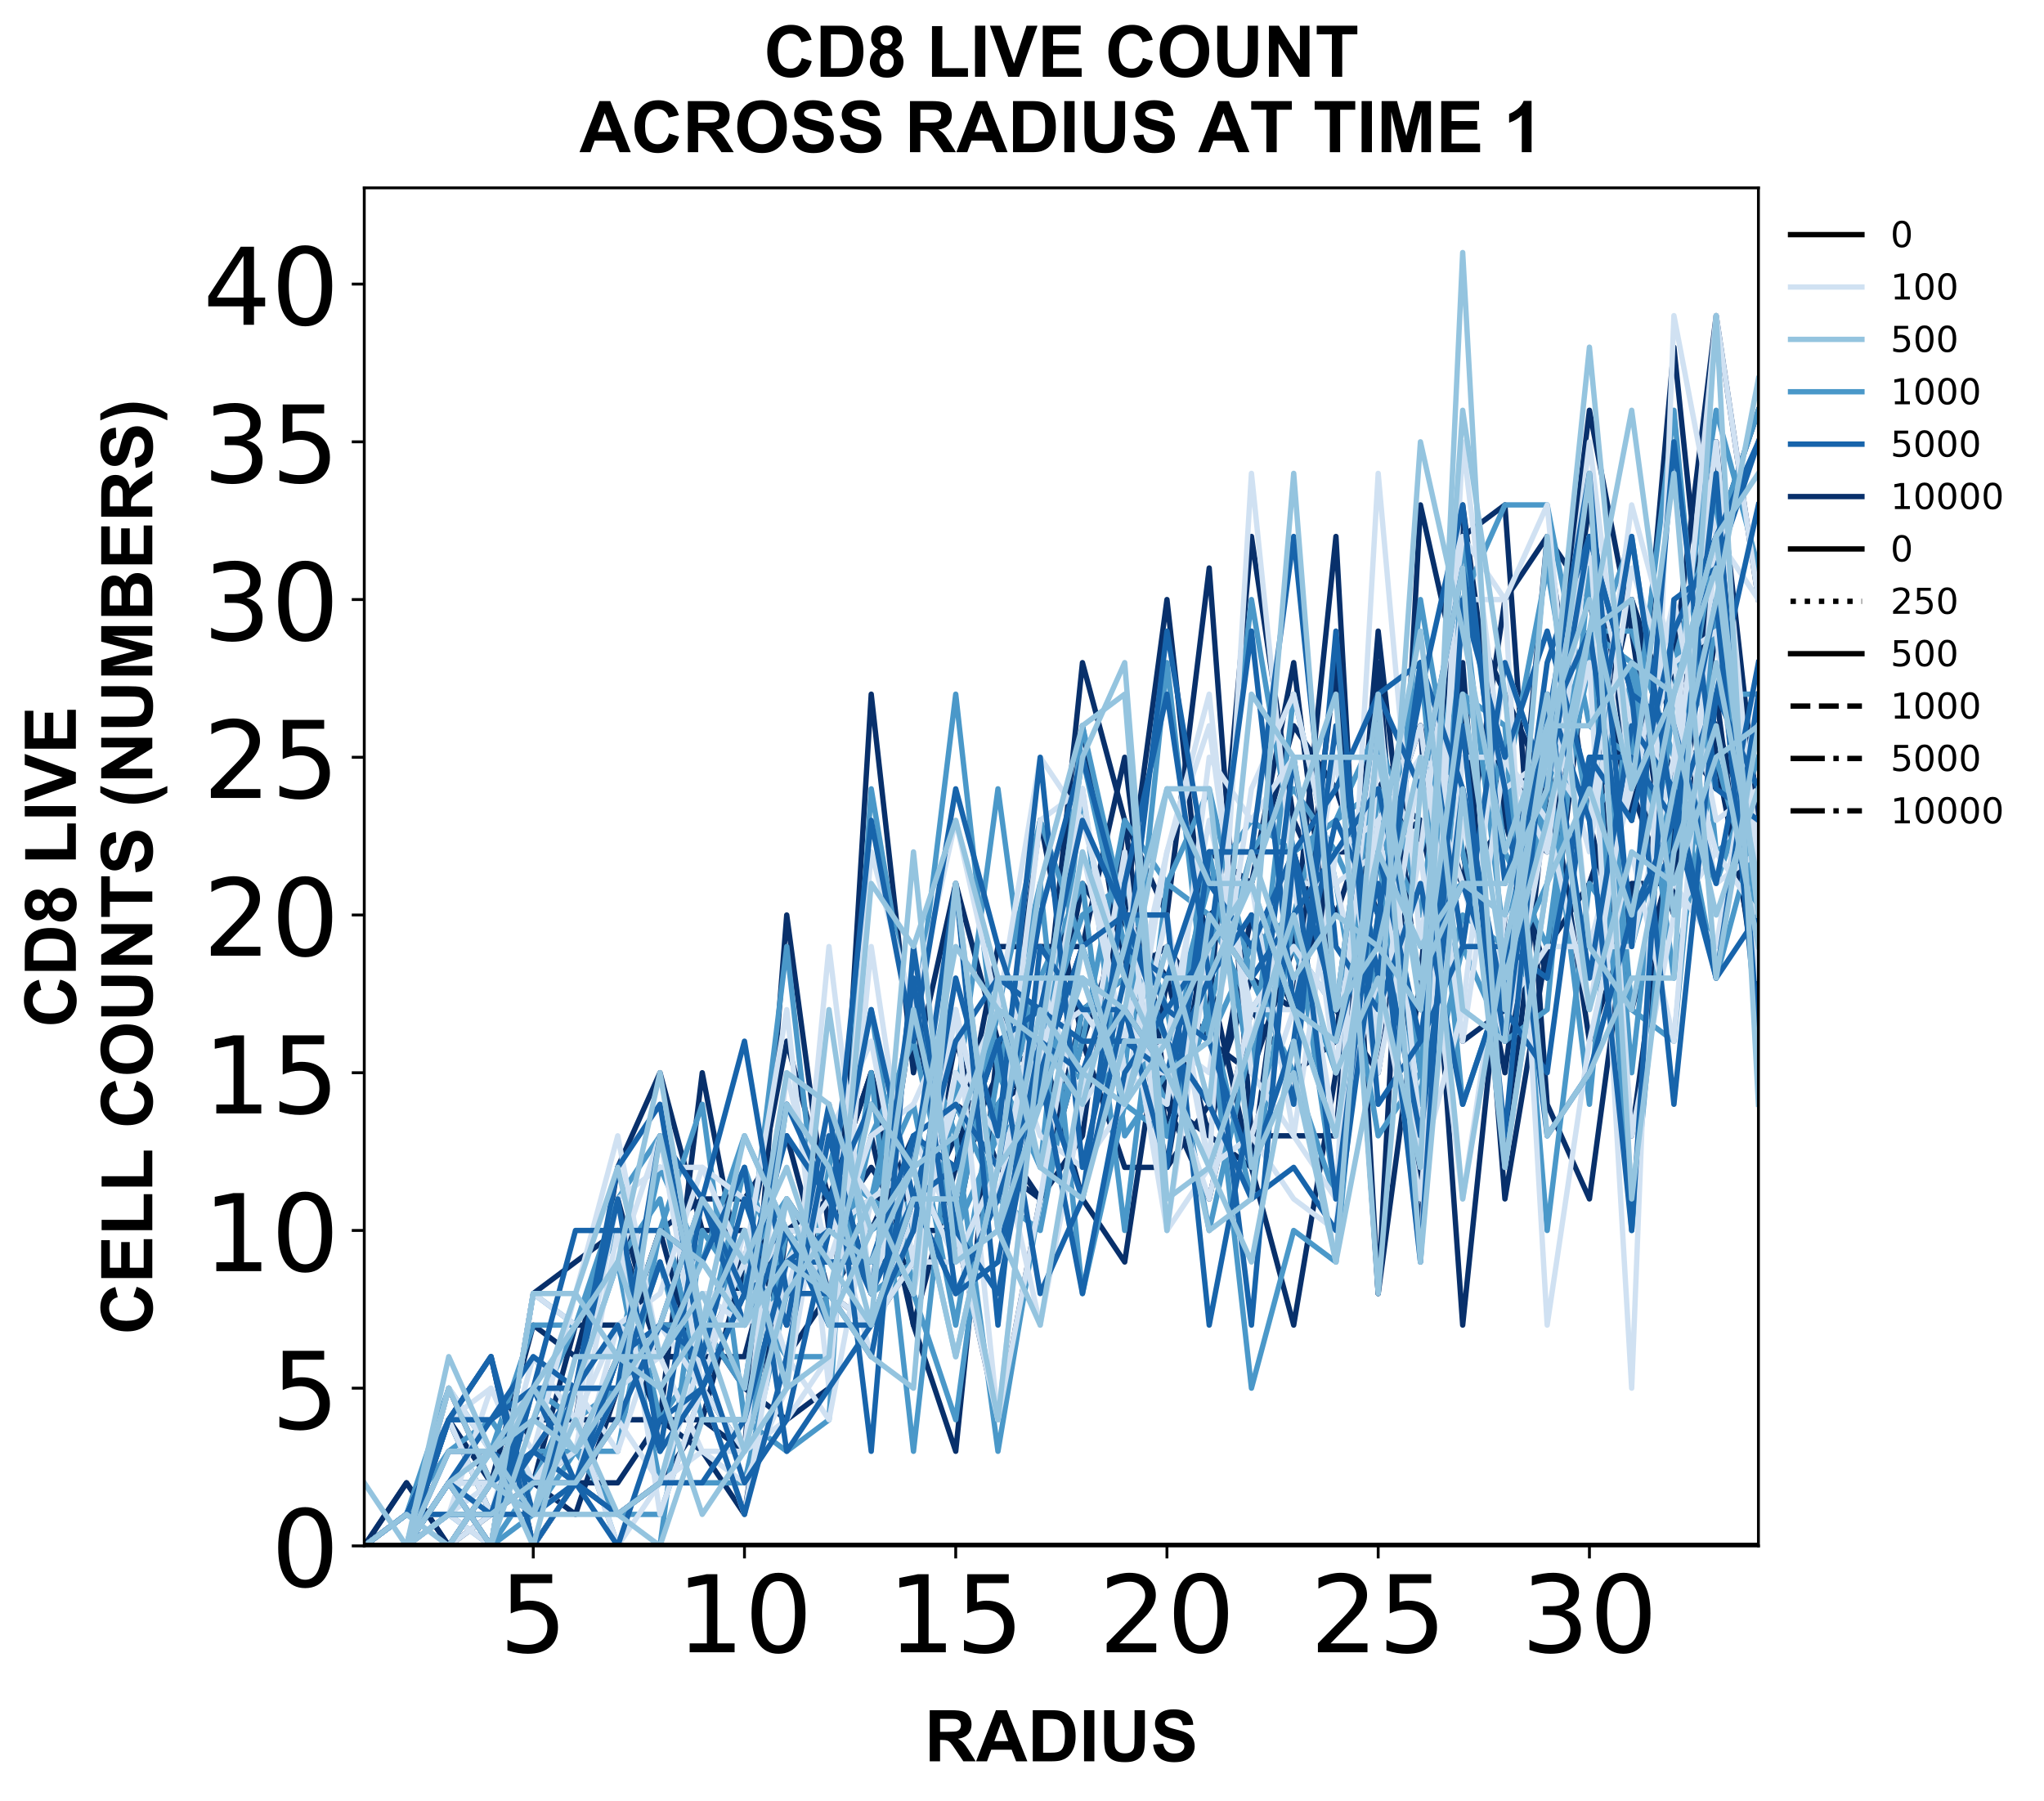 <?xml version="1.0" encoding="utf-8" standalone="no"?>
<!DOCTYPE svg PUBLIC "-//W3C//DTD SVG 1.1//EN"
  "http://www.w3.org/Graphics/SVG/1.1/DTD/svg11.dtd">
<!-- Created with matplotlib (https://matplotlib.org/) -->
<svg height="504.658pt" version="1.1" viewBox="0 0 572.668 504.658" width="572.668pt" xmlns="http://www.w3.org/2000/svg" xmlns:xlink="http://www.w3.org/1999/xlink">
 <defs>
  <style type="text/css">
*{stroke-linecap:butt;stroke-linejoin:round;}
  </style>
 </defs>
 <g id="figure_1">
  <g id="patch_1">
   <path d="M 0 504.658 
L 572.668 504.658 
L 572.668 -0 
L 0 -0 
z
" style="fill:#ffffff;"/>
  </g>
  <g id="axes_1">
   <g id="patch_2">
    <path d="M 102.056 433.161 
L 492.656 433.161 
L 492.656 52.641 
L 102.056 52.641 
z
" style="fill:#ffffff;"/>
   </g>
   <g id="matplotlib.axis_1">
    <g id="xtick_1">
     <g id="line2d_1">
      <defs>
       <path d="M 0 0 
L 0 3.5 
" id="m9f95971af8" style="stroke:#000000;stroke-width:0.8;"/>
      </defs>
      <g>
       <use style="stroke:#000000;stroke-width:0.8;" x="149.401" xlink:href="#m9f95971af8" y="433.161"/>
      </g>
     </g>
     <g id="text_1">
      <!-- 5 -->
      <defs>
       <path d="M 10.797 72.906 
L 49.516 72.906 
L 49.516 64.594 
L 19.828 64.594 
L 19.828 46.734 
Q 21.969 47.469 24.109 47.828 
Q 26.266 48.188 28.422 48.188 
Q 40.625 48.188 47.75 41.5 
Q 54.891 34.812 54.891 23.391 
Q 54.891 11.625 47.562 5.094 
Q 40.234 -1.422 26.906 -1.422 
Q 22.312 -1.422 17.547 -0.641 
Q 12.797 0.141 7.719 1.703 
L 7.719 11.625 
Q 12.109 9.234 16.797 8.062 
Q 21.484 6.891 26.703 6.891 
Q 35.156 6.891 40.078 11.328 
Q 45.016 15.766 45.016 23.391 
Q 45.016 31 40.078 35.438 
Q 35.156 39.891 26.703 39.891 
Q 22.75 39.891 18.812 39.016 
Q 14.891 38.141 10.797 36.281 
z
" id="DejaVuSans-53"/>
      </defs>
      <g transform="translate(139.857 462.957)scale(0.3 -0.3)">
       <use xlink:href="#DejaVuSans-53"/>
      </g>
     </g>
    </g>
    <g id="xtick_2">
     <g id="line2d_2">
      <g>
       <use style="stroke:#000000;stroke-width:0.8;" x="208.583" xlink:href="#m9f95971af8" y="433.161"/>
      </g>
     </g>
     <g id="text_2">
      <!-- 10 -->
      <defs>
       <path d="M 12.406 8.297 
L 28.516 8.297 
L 28.516 63.922 
L 10.984 60.406 
L 10.984 69.391 
L 28.422 72.906 
L 38.281 72.906 
L 38.281 8.297 
L 54.391 8.297 
L 54.391 0 
L 12.406 0 
z
" id="DejaVuSans-49"/>
       <path d="M 31.781 66.406 
Q 24.172 66.406 20.328 58.906 
Q 16.5 51.422 16.5 36.375 
Q 16.5 21.391 20.328 13.891 
Q 24.172 6.391 31.781 6.391 
Q 39.453 6.391 43.281 13.891 
Q 47.125 21.391 47.125 36.375 
Q 47.125 51.422 43.281 58.906 
Q 39.453 66.406 31.781 66.406 
z
M 31.781 74.219 
Q 44.047 74.219 50.516 64.516 
Q 56.984 54.828 56.984 36.375 
Q 56.984 17.969 50.516 8.266 
Q 44.047 -1.422 31.781 -1.422 
Q 19.531 -1.422 13.062 8.266 
Q 6.594 17.969 6.594 36.375 
Q 6.594 54.828 13.062 64.516 
Q 19.531 74.219 31.781 74.219 
z
" id="DejaVuSans-48"/>
      </defs>
      <g transform="translate(189.495 462.957)scale(0.3 -0.3)">
       <use xlink:href="#DejaVuSans-49"/>
       <use x="63.623" xlink:href="#DejaVuSans-48"/>
      </g>
     </g>
    </g>
    <g id="xtick_3">
     <g id="line2d_3">
      <g>
       <use style="stroke:#000000;stroke-width:0.8;" x="267.765" xlink:href="#m9f95971af8" y="433.161"/>
      </g>
     </g>
     <g id="text_3">
      <!-- 15 -->
      <g transform="translate(248.677 462.957)scale(0.3 -0.3)">
       <use xlink:href="#DejaVuSans-49"/>
       <use x="63.623" xlink:href="#DejaVuSans-53"/>
      </g>
     </g>
    </g>
    <g id="xtick_4">
     <g id="line2d_4">
      <g>
       <use style="stroke:#000000;stroke-width:0.8;" x="326.947" xlink:href="#m9f95971af8" y="433.161"/>
      </g>
     </g>
     <g id="text_4">
      <!-- 20 -->
      <defs>
       <path d="M 19.188 8.297 
L 53.609 8.297 
L 53.609 0 
L 7.328 0 
L 7.328 8.297 
Q 12.938 14.109 22.625 23.891 
Q 32.328 33.688 34.812 36.531 
Q 39.547 41.844 41.422 45.531 
Q 43.312 49.219 43.312 52.781 
Q 43.312 58.594 39.234 62.25 
Q 35.156 65.922 28.609 65.922 
Q 23.969 65.922 18.812 64.312 
Q 13.672 62.703 7.812 59.422 
L 7.812 69.391 
Q 13.766 71.781 18.938 73 
Q 24.125 74.219 28.422 74.219 
Q 39.75 74.219 46.484 68.547 
Q 53.219 62.891 53.219 53.422 
Q 53.219 48.922 51.531 44.891 
Q 49.859 40.875 45.406 35.406 
Q 44.188 33.984 37.641 27.219 
Q 31.109 20.453 19.188 8.297 
z
" id="DejaVuSans-50"/>
      </defs>
      <g transform="translate(307.859 462.957)scale(0.3 -0.3)">
       <use xlink:href="#DejaVuSans-50"/>
       <use x="63.623" xlink:href="#DejaVuSans-48"/>
      </g>
     </g>
    </g>
    <g id="xtick_5">
     <g id="line2d_5">
      <g>
       <use style="stroke:#000000;stroke-width:0.8;" x="386.128" xlink:href="#m9f95971af8" y="433.161"/>
      </g>
     </g>
     <g id="text_5">
      <!-- 25 -->
      <g transform="translate(367.041 462.957)scale(0.3 -0.3)">
       <use xlink:href="#DejaVuSans-50"/>
       <use x="63.623" xlink:href="#DejaVuSans-53"/>
      </g>
     </g>
    </g>
    <g id="xtick_6">
     <g id="line2d_6">
      <g>
       <use style="stroke:#000000;stroke-width:0.8;" x="445.31" xlink:href="#m9f95971af8" y="433.161"/>
      </g>
     </g>
     <g id="text_6">
      <!-- 30 -->
      <defs>
       <path d="M 40.578 39.312 
Q 47.656 37.797 51.625 33 
Q 55.609 28.219 55.609 21.188 
Q 55.609 10.406 48.188 4.484 
Q 40.766 -1.422 27.094 -1.422 
Q 22.516 -1.422 17.656 -0.516 
Q 12.797 0.391 7.625 2.203 
L 7.625 11.719 
Q 11.719 9.328 16.594 8.109 
Q 21.484 6.891 26.812 6.891 
Q 36.078 6.891 40.938 10.547 
Q 45.797 14.203 45.797 21.188 
Q 45.797 27.641 41.281 31.266 
Q 36.766 34.906 28.719 34.906 
L 20.219 34.906 
L 20.219 43.016 
L 29.109 43.016 
Q 36.375 43.016 40.234 45.922 
Q 44.094 48.828 44.094 54.297 
Q 44.094 59.906 40.109 62.906 
Q 36.141 65.922 28.719 65.922 
Q 24.656 65.922 20.016 65.031 
Q 15.375 64.156 9.812 62.312 
L 9.812 71.094 
Q 15.438 72.656 20.344 73.438 
Q 25.25 74.219 29.594 74.219 
Q 40.828 74.219 47.359 69.109 
Q 53.906 64.016 53.906 55.328 
Q 53.906 49.266 50.438 45.094 
Q 46.969 40.922 40.578 39.312 
z
" id="DejaVuSans-51"/>
      </defs>
      <g transform="translate(426.223 462.957)scale(0.3 -0.3)">
       <use xlink:href="#DejaVuSans-51"/>
       <use x="63.623" xlink:href="#DejaVuSans-48"/>
      </g>
     </g>
    </g>
    <g id="text_7">
     <!-- RADIUS -->
     <defs>
      <path d="M 7.328 0 
L 7.328 71.578 
L 37.75 71.578 
Q 49.219 71.578 54.422 69.641 
Q 59.625 67.719 62.75 62.781 
Q 65.875 57.859 65.875 51.516 
Q 65.875 43.453 61.125 38.203 
Q 56.391 32.953 46.969 31.594 
Q 51.656 28.859 54.703 25.578 
Q 57.766 22.312 62.938 13.969 
L 71.688 0 
L 54.391 0 
L 43.953 15.578 
Q 38.375 23.922 36.328 26.094 
Q 34.281 28.266 31.984 29.078 
Q 29.688 29.891 24.703 29.891 
L 21.781 29.891 
L 21.781 0 
z
M 21.781 41.312 
L 32.469 41.312 
Q 42.875 41.312 45.453 42.188 
Q 48.047 43.062 49.516 45.203 
Q 50.984 47.359 50.984 50.594 
Q 50.984 54.203 49.047 56.422 
Q 47.125 58.641 43.609 59.234 
Q 41.844 59.469 33.062 59.469 
L 21.781 59.469 
z
" id="Arial-BoldMT-82"/>
      <path d="M 71.828 0 
L 56.109 0 
L 49.859 16.266 
L 21.234 16.266 
L 15.328 0 
L 0 0 
L 27.875 71.578 
L 43.172 71.578 
z
M 45.219 28.328 
L 35.359 54.891 
L 25.688 28.328 
z
" id="Arial-BoldMT-65"/>
      <path d="M 7.234 71.578 
L 33.641 71.578 
Q 42.578 71.578 47.266 70.219 
Q 53.562 68.359 58.047 63.625 
Q 62.547 58.891 64.891 52.031 
Q 67.234 45.172 67.234 35.109 
Q 67.234 26.266 65.047 19.875 
Q 62.359 12.062 57.375 7.234 
Q 53.609 3.562 47.219 1.516 
Q 42.438 0 34.422 0 
L 7.234 0 
z
M 21.688 59.469 
L 21.688 12.062 
L 32.469 12.062 
Q 38.531 12.062 41.219 12.75 
Q 44.734 13.625 47.047 15.719 
Q 49.359 17.828 50.828 22.625 
Q 52.297 27.438 52.297 35.75 
Q 52.297 44.047 50.828 48.484 
Q 49.359 52.938 46.719 55.422 
Q 44.094 57.906 40.047 58.797 
Q 37.016 59.469 28.172 59.469 
z
" id="Arial-BoldMT-68"/>
      <path d="M 6.844 0 
L 6.844 71.578 
L 21.297 71.578 
L 21.297 0 
z
" id="Arial-BoldMT-73"/>
      <path d="M 7.172 71.578 
L 21.625 71.578 
L 21.625 32.812 
Q 21.625 23.578 22.172 20.844 
Q 23.094 16.453 26.578 13.797 
Q 30.078 11.141 36.141 11.141 
Q 42.281 11.141 45.406 13.641 
Q 48.531 16.156 49.172 19.812 
Q 49.812 23.484 49.812 31.984 
L 49.812 71.578 
L 64.266 71.578 
L 64.266 33.984 
Q 64.266 21.094 63.094 15.766 
Q 61.922 10.453 58.766 6.781 
Q 55.609 3.125 50.328 0.953 
Q 45.062 -1.219 36.578 -1.219 
Q 26.312 -1.219 21.016 1.141 
Q 15.719 3.516 12.641 7.297 
Q 9.578 11.078 8.594 15.234 
Q 7.172 21.391 7.172 33.406 
z
" id="Arial-BoldMT-85"/>
      <path d="M 3.609 23.297 
L 17.672 24.656 
Q 18.953 17.578 22.828 14.25 
Q 26.703 10.938 33.297 10.938 
Q 40.281 10.938 43.812 13.891 
Q 47.359 16.844 47.359 20.797 
Q 47.359 23.344 45.875 25.125 
Q 44.391 26.906 40.672 28.219 
Q 38.141 29.109 29.109 31.344 
Q 17.484 34.234 12.797 38.422 
Q 6.203 44.344 6.203 52.828 
Q 6.203 58.297 9.297 63.062 
Q 12.406 67.828 18.234 70.312 
Q 24.078 72.797 32.328 72.797 
Q 45.797 72.797 52.609 66.891 
Q 59.422 60.984 59.766 51.125 
L 45.312 50.484 
Q 44.391 56 41.328 58.422 
Q 38.281 60.844 32.172 60.844 
Q 25.875 60.844 22.312 58.25 
Q 20.016 56.594 20.016 53.812 
Q 20.016 51.266 22.172 49.469 
Q 24.906 47.172 35.453 44.672 
Q 46 42.188 51.047 39.516 
Q 56.109 36.859 58.953 32.25 
Q 61.812 27.641 61.812 20.844 
Q 61.812 14.703 58.391 9.328 
Q 54.984 3.953 48.734 1.344 
Q 42.484 -1.266 33.156 -1.266 
Q 19.578 -1.266 12.297 5 
Q 5.031 11.281 3.609 23.297 
z
" id="Arial-BoldMT-83"/>
     </defs>
     <g transform="translate(259.02 493.511)scale(0.2 -0.2)">
      <use xlink:href="#Arial-BoldMT-82"/>
      <use x="72.217" xlink:href="#Arial-BoldMT-65"/>
      <use x="144.434" xlink:href="#Arial-BoldMT-68"/>
      <use x="216.65" xlink:href="#Arial-BoldMT-73"/>
      <use x="244.434" xlink:href="#Arial-BoldMT-85"/>
      <use x="316.65" xlink:href="#Arial-BoldMT-83"/>
     </g>
    </g>
   </g>
   <g id="matplotlib.axis_2">
    <g id="ytick_1">
     <g id="line2d_7">
      <defs>
       <path d="M 0 0 
L -3.5 0 
" id="ma3c5224e96" style="stroke:#000000;stroke-width:0.8;"/>
      </defs>
      <g>
       <use style="stroke:#000000;stroke-width:0.8;" x="102.056" xlink:href="#ma3c5224e96" y="433.161"/>
      </g>
     </g>
     <g id="text_8">
      <!-- 0 -->
      <g transform="translate(75.968 444.559)scale(0.3 -0.3)">
       <use xlink:href="#DejaVuSans-48"/>
      </g>
     </g>
    </g>
    <g id="ytick_2">
     <g id="line2d_8">
      <g>
       <use style="stroke:#000000;stroke-width:0.8;" x="102.056" xlink:href="#ma3c5224e96" y="388.966"/>
      </g>
     </g>
     <g id="text_9">
      <!-- 5 -->
      <g transform="translate(75.968 400.364)scale(0.3 -0.3)">
       <use xlink:href="#DejaVuSans-53"/>
      </g>
     </g>
    </g>
    <g id="ytick_3">
     <g id="line2d_9">
      <g>
       <use style="stroke:#000000;stroke-width:0.8;" x="102.056" xlink:href="#ma3c5224e96" y="344.771"/>
      </g>
     </g>
     <g id="text_10">
      <!-- 10 -->
      <g transform="translate(56.881 356.169)scale(0.3 -0.3)">
       <use xlink:href="#DejaVuSans-49"/>
       <use x="63.623" xlink:href="#DejaVuSans-48"/>
      </g>
     </g>
    </g>
    <g id="ytick_4">
     <g id="line2d_10">
      <g>
       <use style="stroke:#000000;stroke-width:0.8;" x="102.056" xlink:href="#ma3c5224e96" y="300.576"/>
      </g>
     </g>
     <g id="text_11">
      <!-- 15 -->
      <g transform="translate(56.881 311.974)scale(0.3 -0.3)">
       <use xlink:href="#DejaVuSans-49"/>
       <use x="63.623" xlink:href="#DejaVuSans-53"/>
      </g>
     </g>
    </g>
    <g id="ytick_5">
     <g id="line2d_11">
      <g>
       <use style="stroke:#000000;stroke-width:0.8;" x="102.056" xlink:href="#ma3c5224e96" y="256.381"/>
      </g>
     </g>
     <g id="text_12">
      <!-- 20 -->
      <g transform="translate(56.881 267.778)scale(0.3 -0.3)">
       <use xlink:href="#DejaVuSans-50"/>
       <use x="63.623" xlink:href="#DejaVuSans-48"/>
      </g>
     </g>
    </g>
    <g id="ytick_6">
     <g id="line2d_12">
      <g>
       <use style="stroke:#000000;stroke-width:0.8;" x="102.056" xlink:href="#ma3c5224e96" y="212.186"/>
      </g>
     </g>
     <g id="text_13">
      <!-- 25 -->
      <g transform="translate(56.881 223.583)scale(0.3 -0.3)">
       <use xlink:href="#DejaVuSans-50"/>
       <use x="63.623" xlink:href="#DejaVuSans-53"/>
      </g>
     </g>
    </g>
    <g id="ytick_7">
     <g id="line2d_13">
      <g>
       <use style="stroke:#000000;stroke-width:0.8;" x="102.056" xlink:href="#ma3c5224e96" y="167.991"/>
      </g>
     </g>
     <g id="text_14">
      <!-- 30 -->
      <g transform="translate(56.881 179.388)scale(0.3 -0.3)">
       <use xlink:href="#DejaVuSans-51"/>
       <use x="63.623" xlink:href="#DejaVuSans-48"/>
      </g>
     </g>
    </g>
    <g id="ytick_8">
     <g id="line2d_14">
      <g>
       <use style="stroke:#000000;stroke-width:0.8;" x="102.056" xlink:href="#ma3c5224e96" y="123.795"/>
      </g>
     </g>
     <g id="text_15">
      <!-- 35 -->
      <g transform="translate(56.881 135.193)scale(0.3 -0.3)">
       <use xlink:href="#DejaVuSans-51"/>
       <use x="63.623" xlink:href="#DejaVuSans-53"/>
      </g>
     </g>
    </g>
    <g id="ytick_9">
     <g id="line2d_15">
      <g>
       <use style="stroke:#000000;stroke-width:0.8;" x="102.056" xlink:href="#ma3c5224e96" y="79.6"/>
      </g>
     </g>
     <g id="text_16">
      <!-- 40 -->
      <defs>
       <path d="M 37.797 64.312 
L 12.891 25.391 
L 37.797 25.391 
z
M 35.203 72.906 
L 47.609 72.906 
L 47.609 25.391 
L 58.016 25.391 
L 58.016 17.188 
L 47.609 17.188 
L 47.609 0 
L 37.797 0 
L 37.797 17.188 
L 4.891 17.188 
L 4.891 26.703 
z
" id="DejaVuSans-52"/>
      </defs>
      <g transform="translate(56.881 90.998)scale(0.3 -0.3)">
       <use xlink:href="#DejaVuSans-52"/>
       <use x="63.623" xlink:href="#DejaVuSans-48"/>
      </g>
     </g>
    </g>
    <g id="text_17">
     <!-- CD8 LIVE -->
     <defs>
      <path d="M 53.078 26.312 
L 67.094 21.875 
Q 63.875 10.156 56.375 4.469 
Q 48.875 -1.219 37.359 -1.219 
Q 23.094 -1.219 13.906 8.516 
Q 4.734 18.266 4.734 35.156 
Q 4.734 53.031 13.953 62.906 
Q 23.188 72.797 38.234 72.797 
Q 51.375 72.797 59.578 65.047 
Q 64.453 60.453 66.891 51.859 
L 52.594 48.438 
Q 51.312 54 47.281 57.219 
Q 43.266 60.453 37.5 60.453 
Q 29.547 60.453 24.578 54.734 
Q 19.625 49.031 19.625 36.234 
Q 19.625 22.656 24.5 16.891 
Q 29.391 11.141 37.203 11.141 
Q 42.969 11.141 47.109 14.797 
Q 51.266 18.453 53.078 26.312 
z
" id="Arial-BoldMT-67"/>
      <path d="M 16.016 38.625 
Q 10.688 40.875 8.266 44.797 
Q 5.859 48.734 5.859 53.422 
Q 5.859 61.422 11.453 66.641 
Q 17.047 71.875 27.344 71.875 
Q 37.547 71.875 43.188 66.641 
Q 48.828 61.422 48.828 53.422 
Q 48.828 48.438 46.234 44.547 
Q 43.656 40.672 38.969 38.625 
Q 44.922 36.234 48.016 31.641 
Q 51.125 27.047 51.125 21.047 
Q 51.125 11.141 44.797 4.938 
Q 38.484 -1.266 27.984 -1.266 
Q 18.219 -1.266 11.719 3.859 
Q 4.047 9.906 4.047 20.453 
Q 4.047 26.266 6.922 31.125 
Q 9.812 35.984 16.016 38.625 
z
M 18.844 52.438 
Q 18.844 48.344 21.156 46.047 
Q 23.484 43.75 27.344 43.75 
Q 31.25 43.75 33.594 46.062 
Q 35.938 48.391 35.938 52.484 
Q 35.938 56.344 33.609 58.656 
Q 31.297 60.984 27.484 60.984 
Q 23.531 60.984 21.188 58.641 
Q 18.844 56.297 18.844 52.438 
z
M 17.578 21.781 
Q 17.578 16.109 20.484 12.938 
Q 23.391 9.766 27.734 9.766 
Q 31.984 9.766 34.766 12.812 
Q 37.547 15.875 37.547 21.625 
Q 37.547 26.656 34.719 29.703 
Q 31.891 32.766 27.547 32.766 
Q 22.516 32.766 20.047 29.297 
Q 17.578 25.828 17.578 21.781 
z
" id="Arial-BoldMT-56"/>
      <path id="Arial-BoldMT-32"/>
      <path d="M 7.672 0 
L 7.672 71 
L 22.125 71 
L 22.125 12.062 
L 58.062 12.062 
L 58.062 0 
z
" id="Arial-BoldMT-76"/>
      <path d="M 25.531 0 
L -0.047 71.578 
L 15.625 71.578 
L 33.734 18.609 
L 51.266 71.578 
L 66.609 71.578 
L 40.969 0 
z
" id="Arial-BoldMT-86"/>
      <path d="M 7.281 0 
L 7.281 71.578 
L 60.359 71.578 
L 60.359 59.469 
L 21.734 59.469 
L 21.734 43.609 
L 57.672 43.609 
L 57.672 31.547 
L 21.734 31.547 
L 21.734 12.062 
L 61.719 12.062 
L 61.719 0 
z
" id="Arial-BoldMT-69"/>
     </defs>
     <g transform="translate(21.253 287.911)rotate(-90)scale(0.2 -0.2)">
      <use xlink:href="#Arial-BoldMT-67"/>
      <use x="72.217" xlink:href="#Arial-BoldMT-68"/>
      <use x="144.434" xlink:href="#Arial-BoldMT-56"/>
      <use x="200.049" xlink:href="#Arial-BoldMT-32"/>
      <use x="227.832" xlink:href="#Arial-BoldMT-76"/>
      <use x="288.916" xlink:href="#Arial-BoldMT-73"/>
      <use x="316.699" xlink:href="#Arial-BoldMT-86"/>
      <use x="383.398" xlink:href="#Arial-BoldMT-69"/>
     </g>
     <!-- CELL COUNTS (NUMBERS) -->
     <defs>
      <path d="M 4.344 35.359 
Q 4.344 46.297 7.625 53.719 
Q 10.062 59.188 14.281 63.531 
Q 18.5 67.875 23.531 69.969 
Q 30.219 72.797 38.969 72.797 
Q 54.781 72.797 64.281 62.984 
Q 73.781 53.172 73.781 35.688 
Q 73.781 18.359 64.359 8.562 
Q 54.938 -1.219 39.156 -1.219 
Q 23.188 -1.219 13.766 8.516 
Q 4.344 18.266 4.344 35.359 
z
M 19.234 35.844 
Q 19.234 23.688 24.844 17.406 
Q 30.469 11.141 39.109 11.141 
Q 47.75 11.141 53.297 17.359 
Q 58.844 23.578 58.844 36.031 
Q 58.844 48.344 53.438 54.391 
Q 48.047 60.453 39.109 60.453 
Q 30.172 60.453 24.703 54.312 
Q 19.234 48.188 19.234 35.844 
z
" id="Arial-BoldMT-79"/>
      <path d="M 7.422 0 
L 7.422 71.578 
L 21.484 71.578 
L 50.781 23.781 
L 50.781 71.578 
L 64.203 71.578 
L 64.203 0 
L 49.703 0 
L 20.844 46.688 
L 20.844 0 
z
" id="Arial-BoldMT-78"/>
      <path d="M 23.391 0 
L 23.391 59.469 
L 2.156 59.469 
L 2.156 71.578 
L 59.031 71.578 
L 59.031 59.469 
L 37.844 59.469 
L 37.844 0 
z
" id="Arial-BoldMT-84"/>
      <path d="M 29.938 -21.047 
L 20.516 -21.047 
Q 13.031 -9.766 9.125 2.391 
Q 5.219 14.547 5.219 25.922 
Q 5.219 40.047 10.062 52.641 
Q 14.266 63.578 20.703 72.797 
L 30.078 72.797 
Q 23.391 58.016 20.875 47.625 
Q 18.359 37.25 18.359 25.641 
Q 18.359 17.625 19.844 9.219 
Q 21.344 0.828 23.922 -6.734 
Q 25.641 -11.719 29.938 -21.047 
z
" id="Arial-BoldMT-40"/>
      <path d="M 7.078 0 
L 7.078 71.578 
L 28.719 71.578 
L 41.703 22.75 
L 54.547 71.578 
L 76.219 71.578 
L 76.219 0 
L 62.797 0 
L 62.797 56.344 
L 48.578 0 
L 34.672 0 
L 20.516 56.344 
L 20.516 0 
z
" id="Arial-BoldMT-77"/>
      <path d="M 7.328 71.578 
L 35.938 71.578 
Q 44.438 71.578 48.609 70.875 
Q 52.781 70.172 56.078 67.922 
Q 59.375 65.672 61.562 61.938 
Q 63.766 58.203 63.766 53.562 
Q 63.766 48.531 61.047 44.328 
Q 58.344 40.141 53.719 38.031 
Q 60.25 36.141 63.766 31.547 
Q 67.281 26.953 67.281 20.75 
Q 67.281 15.875 65.016 11.25 
Q 62.75 6.641 58.812 3.875 
Q 54.891 1.125 49.125 0.484 
Q 45.516 0.094 31.688 0 
L 7.328 0 
z
M 21.781 59.672 
L 21.781 43.109 
L 31.25 43.109 
Q 39.703 43.109 41.75 43.359 
Q 45.453 43.797 47.578 45.922 
Q 49.703 48.047 49.703 51.516 
Q 49.703 54.828 47.875 56.906 
Q 46.047 58.984 42.438 59.422 
Q 40.281 59.672 30.078 59.672 
z
M 21.781 31.203 
L 21.781 12.062 
L 35.156 12.062 
Q 42.969 12.062 45.062 12.5 
Q 48.297 13.094 50.312 15.359 
Q 52.344 17.625 52.344 21.438 
Q 52.344 24.656 50.781 26.906 
Q 49.219 29.156 46.266 30.172 
Q 43.312 31.203 33.453 31.203 
z
" id="Arial-BoldMT-66"/>
      <path d="M 3.375 -21.047 
Q 7.422 -12.359 9.078 -7.719 
Q 10.75 -3.078 12.156 2.969 
Q 13.578 9.031 14.25 14.469 
Q 14.938 19.922 14.938 25.641 
Q 14.938 37.25 12.453 47.625 
Q 9.969 58.016 3.266 72.797 
L 12.594 72.797 
Q 19.969 62.312 24.047 50.531 
Q 28.125 38.766 28.125 26.656 
Q 28.125 16.453 24.906 4.781 
Q 21.234 -8.297 12.844 -21.047 
z
" id="Arial-BoldMT-41"/>
     </defs>
     <g transform="translate(42.671 374.003)rotate(-90)scale(0.2 -0.2)">
      <use xlink:href="#Arial-BoldMT-67"/>
      <use x="72.217" xlink:href="#Arial-BoldMT-69"/>
      <use x="138.916" xlink:href="#Arial-BoldMT-76"/>
      <use x="200" xlink:href="#Arial-BoldMT-76"/>
      <use x="261.068" xlink:href="#Arial-BoldMT-32"/>
      <use x="288.852" xlink:href="#Arial-BoldMT-67"/>
      <use x="361.068" xlink:href="#Arial-BoldMT-79"/>
      <use x="438.852" xlink:href="#Arial-BoldMT-85"/>
      <use x="511.068" xlink:href="#Arial-BoldMT-78"/>
      <use x="583.285" xlink:href="#Arial-BoldMT-84"/>
      <use x="644.369" xlink:href="#Arial-BoldMT-83"/>
      <use x="711.068" xlink:href="#Arial-BoldMT-32"/>
      <use x="738.852" xlink:href="#Arial-BoldMT-40"/>
      <use x="772.152" xlink:href="#Arial-BoldMT-78"/>
      <use x="844.369" xlink:href="#Arial-BoldMT-85"/>
      <use x="916.586" xlink:href="#Arial-BoldMT-77"/>
      <use x="999.887" xlink:href="#Arial-BoldMT-66"/>
      <use x="1072.104" xlink:href="#Arial-BoldMT-69"/>
      <use x="1138.803" xlink:href="#Arial-BoldMT-82"/>
      <use x="1211.02" xlink:href="#Arial-BoldMT-83"/>
      <use x="1277.719" xlink:href="#Arial-BoldMT-41"/>
     </g>
    </g>
   </g>
   <g id="line2d_16">
    <path clip-path="url(#pf57e1905f3)" d="M 102.056 433.161 
L 113.892 415.483 
L 125.728 433.161 
L 137.565 433.161 
L 149.401 362.449 
L 161.237 353.61 
L 173.074 344.771 
L 184.91 380.127 
L 196.747 380.127 
L 208.583 380.127 
L 220.419 335.932 
L 232.256 353.61 
L 244.092 353.61 
L 255.928 353.61 
L 267.765 309.415 
L 279.601 318.254 
L 291.437 229.864 
L 303.274 291.737 
L 315.11 256.381 
L 326.947 167.991 
L 338.783 274.059 
L 350.619 327.093 
L 362.456 238.703 
L 374.292 282.898 
L 386.128 300.576 
L 397.965 229.864 
L 409.801 238.703 
L 421.637 300.576 
L 433.474 212.186 
L 445.31 291.737 
L 457.147 256.381 
L 468.983 185.669 
L 480.819 203.347 
L 492.656 238.703 
" style="fill:none;stroke:#08306b;stroke-linecap:square;stroke-width:1.5;"/>
   </g>
   <g id="line2d_17">
    <path clip-path="url(#pf57e1905f3)" d="M 102.056 433.161 
L 113.892 433.161 
L 125.728 397.805 
L 137.565 424.322 
L 149.401 415.483 
L 161.237 424.322 
L 173.074 388.966 
L 184.91 371.288 
L 196.747 371.288 
L 208.583 388.966 
L 220.419 397.805 
L 232.256 388.966 
L 244.092 194.508 
L 255.928 300.576 
L 267.765 247.542 
L 279.601 291.737 
L 291.437 291.737 
L 303.274 335.932 
L 315.11 353.61 
L 326.947 274.059 
L 338.783 291.737 
L 350.619 300.576 
L 362.456 265.22 
L 374.292 150.312 
L 386.128 362.449 
L 397.965 141.473 
L 409.801 194.508 
L 421.637 327.093 
L 433.474 221.025 
L 445.31 141.473 
L 457.147 221.025 
L 468.983 256.381 
L 480.819 176.83 
L 492.656 238.703 
" style="fill:none;stroke:#08306b;stroke-linecap:square;stroke-width:1.5;"/>
   </g>
   <g id="line2d_18">
    <path clip-path="url(#pf57e1905f3)" d="M 102.056 433.161 
L 113.892 433.161 
L 125.728 433.161 
L 137.565 415.483 
L 149.401 397.805 
L 161.237 397.805 
L 173.074 397.805 
L 184.91 397.805 
L 196.747 300.576 
L 208.583 362.449 
L 220.419 344.771 
L 232.256 335.932 
L 244.092 300.576 
L 255.928 371.288 
L 267.765 406.644 
L 279.601 291.737 
L 291.437 300.576 
L 303.274 203.347 
L 315.11 274.059 
L 326.947 309.415 
L 338.783 335.932 
L 350.619 282.898 
L 362.456 300.576 
L 374.292 291.737 
L 386.128 185.669 
L 397.965 335.932 
L 409.801 167.991 
L 421.637 194.508 
L 433.474 221.025 
L 445.31 221.025 
L 457.147 167.991 
L 468.983 221.025 
L 480.819 123.795 
L 492.656 274.059 
" style="fill:none;stroke:#08306b;stroke-linecap:square;stroke-width:1.5;"/>
   </g>
   <g id="line2d_19">
    <path clip-path="url(#pf57e1905f3)" d="M 102.056 433.161 
L 113.892 433.161 
L 125.728 415.483 
L 137.565 415.483 
L 149.401 371.288 
L 161.237 380.127 
L 173.074 335.932 
L 184.91 380.127 
L 196.747 380.127 
L 208.583 353.61 
L 220.419 380.127 
L 232.256 362.449 
L 244.092 335.932 
L 255.928 335.932 
L 267.765 327.093 
L 279.601 300.576 
L 291.437 309.415 
L 303.274 247.542 
L 315.11 265.22 
L 326.947 327.093 
L 338.783 309.415 
L 350.619 274.059 
L 362.456 282.898 
L 374.292 185.669 
L 386.128 362.449 
L 397.965 274.059 
L 409.801 141.473 
L 421.637 229.864 
L 433.474 274.059 
L 445.31 176.83 
L 457.147 167.991 
L 468.983 203.347 
L 480.819 221.025 
L 492.656 203.347 
" style="fill:none;stroke:#08306b;stroke-linecap:square;stroke-width:1.5;"/>
   </g>
   <g id="line2d_20">
    <path clip-path="url(#pf57e1905f3)" d="M 102.056 433.161 
L 113.892 433.161 
L 125.728 388.966 
L 137.565 415.483 
L 149.401 415.483 
L 161.237 371.288 
L 173.074 371.288 
L 184.91 397.805 
L 196.747 406.644 
L 208.583 424.322 
L 220.419 344.771 
L 232.256 362.449 
L 244.092 318.254 
L 255.928 371.288 
L 267.765 327.093 
L 279.601 265.22 
L 291.437 265.22 
L 303.274 265.22 
L 315.11 212.186 
L 326.947 309.415 
L 338.783 318.254 
L 350.619 327.093 
L 362.456 371.288 
L 374.292 300.576 
L 386.128 238.703 
L 397.965 203.347 
L 409.801 247.542 
L 421.637 167.991 
L 433.474 150.312 
L 445.31 167.991 
L 457.147 229.864 
L 468.983 97.278 
L 480.819 212.186 
L 492.656 274.059 
" style="fill:none;stroke:#08306b;stroke-linecap:square;stroke-width:1.5;"/>
   </g>
   <g id="line2d_21">
    <path clip-path="url(#pf57e1905f3)" d="M 102.056 433.161 
L 113.892 433.161 
L 125.728 397.805 
L 137.565 380.127 
L 149.401 433.161 
L 161.237 415.483 
L 173.074 424.322 
L 184.91 415.483 
L 196.747 397.805 
L 208.583 406.644 
L 220.419 344.771 
L 232.256 362.449 
L 244.092 344.771 
L 255.928 318.254 
L 267.765 327.093 
L 279.601 309.415 
L 291.437 300.576 
L 303.274 185.669 
L 315.11 229.864 
L 326.947 318.254 
L 338.783 238.703 
L 350.619 247.542 
L 362.456 203.347 
L 374.292 221.025 
L 386.128 256.381 
L 397.965 344.771 
L 409.801 185.669 
L 421.637 335.932 
L 433.474 265.22 
L 445.31 247.542 
L 457.147 212.186 
L 468.983 185.669 
L 480.819 88.439 
L 492.656 167.991 
" style="fill:none;stroke:#08306b;stroke-linecap:square;stroke-width:1.5;"/>
   </g>
   <g id="line2d_22">
    <path clip-path="url(#pf57e1905f3)" d="M 102.056 433.161 
L 113.892 433.161 
L 125.728 433.161 
L 137.565 415.483 
L 149.401 415.483 
L 161.237 406.644 
L 173.074 380.127 
L 184.91 344.771 
L 196.747 388.966 
L 208.583 406.644 
L 220.419 256.381 
L 232.256 344.771 
L 244.092 327.093 
L 255.928 344.771 
L 267.765 318.254 
L 279.601 318.254 
L 291.437 335.932 
L 303.274 282.898 
L 315.11 274.059 
L 326.947 265.22 
L 338.783 282.898 
L 350.619 150.312 
L 362.456 229.864 
L 374.292 256.381 
L 386.128 221.025 
L 397.965 229.864 
L 409.801 247.542 
L 421.637 229.864 
L 433.474 238.703 
L 445.31 176.83 
L 457.147 318.254 
L 468.983 229.864 
L 480.819 194.508 
L 492.656 282.898 
" style="fill:none;stroke:#08306b;stroke-linecap:square;stroke-width:1.5;"/>
   </g>
   <g id="line2d_23">
    <path clip-path="url(#pf57e1905f3)" d="M 102.056 433.161 
L 113.892 424.322 
L 125.728 397.805 
L 137.565 415.483 
L 149.401 388.966 
L 161.237 397.805 
L 173.074 327.093 
L 184.91 300.576 
L 196.747 344.771 
L 208.583 344.771 
L 220.419 371.288 
L 232.256 318.254 
L 244.092 362.449 
L 255.928 282.898 
L 267.765 344.771 
L 279.601 397.805 
L 291.437 335.932 
L 303.274 318.254 
L 315.11 229.864 
L 326.947 256.381 
L 338.783 159.151 
L 350.619 318.254 
L 362.456 318.254 
L 374.292 318.254 
L 386.128 176.83 
L 397.965 282.898 
L 409.801 150.312 
L 421.637 141.473 
L 433.474 309.415 
L 445.31 335.932 
L 457.147 247.542 
L 468.983 247.542 
L 480.819 150.312 
L 492.656 247.542 
" style="fill:none;stroke:#08306b;stroke-linecap:square;stroke-width:1.5;"/>
   </g>
   <g id="line2d_24">
    <path clip-path="url(#pf57e1905f3)" d="M 102.056 433.161 
L 113.892 415.483 
L 125.728 433.161 
L 137.565 424.322 
L 149.401 406.644 
L 161.237 415.483 
L 173.074 415.483 
L 184.91 397.805 
L 196.747 397.805 
L 208.583 353.61 
L 220.419 291.737 
L 232.256 335.932 
L 244.092 300.576 
L 255.928 344.771 
L 267.765 344.771 
L 279.601 282.898 
L 291.437 300.576 
L 303.274 265.22 
L 315.11 256.381 
L 326.947 274.059 
L 338.783 318.254 
L 350.619 256.381 
L 362.456 282.898 
L 374.292 238.703 
L 386.128 238.703 
L 397.965 229.864 
L 409.801 291.737 
L 421.637 282.898 
L 433.474 150.312 
L 445.31 229.864 
L 457.147 282.898 
L 468.983 238.703 
L 480.819 150.312 
L 492.656 114.956 
" style="fill:none;stroke:#08306b;stroke-linecap:square;stroke-width:1.5;"/>
   </g>
   <g id="line2d_25">
    <path clip-path="url(#pf57e1905f3)" d="M 102.056 433.161 
L 113.892 433.161 
L 125.728 415.483 
L 137.565 433.161 
L 149.401 433.161 
L 161.237 415.483 
L 173.074 380.127 
L 184.91 344.771 
L 196.747 335.932 
L 208.583 335.932 
L 220.419 318.254 
L 232.256 362.449 
L 244.092 371.288 
L 255.928 353.61 
L 267.765 291.737 
L 279.601 327.093 
L 291.437 335.932 
L 303.274 291.737 
L 315.11 327.093 
L 326.947 327.093 
L 338.783 256.381 
L 350.619 247.542 
L 362.456 185.669 
L 374.292 282.898 
L 386.128 221.025 
L 397.965 203.347 
L 409.801 371.288 
L 421.637 256.381 
L 433.474 212.186 
L 445.31 114.956 
L 457.147 176.83 
L 468.983 256.381 
L 480.819 123.795 
L 492.656 229.864 
" style="fill:none;stroke:#08306b;stroke-linecap:square;stroke-width:1.5;"/>
   </g>
   <g id="line2d_26">
    <path clip-path="url(#pf57e1905f3)" d="M 102.056 433.161 
L 113.892 433.161 
L 125.728 424.322 
L 137.565 406.644 
L 149.401 371.288 
L 161.237 371.288 
L 173.074 344.771 
L 184.91 397.805 
L 196.747 380.127 
L 208.583 353.61 
L 220.419 335.932 
L 232.256 353.61 
L 244.092 353.61 
L 255.928 335.932 
L 267.765 344.771 
L 279.601 282.898 
L 291.437 229.864 
L 303.274 265.22 
L 315.11 300.576 
L 326.947 185.669 
L 338.783 291.737 
L 350.619 265.22 
L 362.456 256.381 
L 374.292 335.932 
L 386.128 256.381 
L 397.965 309.415 
L 409.801 167.991 
L 421.637 265.22 
L 433.474 212.186 
L 445.31 309.415 
L 457.147 185.669 
L 468.983 274.059 
L 480.819 212.186 
L 492.656 256.381 
" style="fill:none;stroke:#4a98c9;stroke-linecap:square;stroke-width:1.5;"/>
   </g>
   <g id="line2d_27">
    <path clip-path="url(#pf57e1905f3)" d="M 102.056 433.161 
L 113.892 433.161 
L 125.728 424.322 
L 137.565 424.322 
L 149.401 388.966 
L 161.237 397.805 
L 173.074 388.966 
L 184.91 353.61 
L 196.747 397.805 
L 208.583 397.805 
L 220.419 406.644 
L 232.256 397.805 
L 244.092 221.025 
L 255.928 291.737 
L 267.765 194.508 
L 279.601 300.576 
L 291.437 247.542 
L 303.274 362.449 
L 315.11 309.415 
L 326.947 318.254 
L 338.783 282.898 
L 350.619 335.932 
L 362.456 256.381 
L 374.292 212.186 
L 386.128 282.898 
L 397.965 167.991 
L 409.801 238.703 
L 421.637 291.737 
L 433.474 221.025 
L 445.31 176.83 
L 457.147 176.83 
L 468.983 212.186 
L 480.819 274.059 
L 492.656 229.864 
" style="fill:none;stroke:#4a98c9;stroke-linecap:square;stroke-width:1.5;"/>
   </g>
   <g id="line2d_28">
    <path clip-path="url(#pf57e1905f3)" d="M 102.056 433.161 
L 113.892 433.161 
L 125.728 415.483 
L 137.565 415.483 
L 149.401 406.644 
L 161.237 406.644 
L 173.074 406.644 
L 184.91 344.771 
L 196.747 309.415 
L 208.583 397.805 
L 220.419 353.61 
L 232.256 327.093 
L 244.092 282.898 
L 255.928 362.449 
L 267.765 397.805 
L 279.601 309.415 
L 291.437 291.737 
L 303.274 256.381 
L 315.11 247.542 
L 326.947 282.898 
L 338.783 344.771 
L 350.619 291.737 
L 362.456 265.22 
L 374.292 282.898 
L 386.128 238.703 
L 397.965 327.093 
L 409.801 194.508 
L 421.637 221.025 
L 433.474 159.151 
L 445.31 229.864 
L 457.147 212.186 
L 468.983 185.669 
L 480.819 141.473 
L 492.656 265.22 
" style="fill:none;stroke:#4a98c9;stroke-linecap:square;stroke-width:1.5;"/>
   </g>
   <g id="line2d_29">
    <path clip-path="url(#pf57e1905f3)" d="M 102.056 433.161 
L 113.892 433.161 
L 125.728 415.483 
L 137.565 433.161 
L 149.401 362.449 
L 161.237 371.288 
L 173.074 353.61 
L 184.91 335.932 
L 196.747 388.966 
L 208.583 362.449 
L 220.419 380.127 
L 232.256 380.127 
L 244.092 300.576 
L 255.928 406.644 
L 267.765 300.576 
L 279.601 318.254 
L 291.437 309.415 
L 303.274 300.576 
L 315.11 282.898 
L 326.947 309.415 
L 338.783 238.703 
L 350.619 300.576 
L 362.456 194.508 
L 374.292 247.542 
L 386.128 318.254 
L 397.965 300.576 
L 409.801 150.312 
L 421.637 238.703 
L 433.474 265.22 
L 445.31 176.83 
L 457.147 185.669 
L 468.983 221.025 
L 480.819 247.542 
L 492.656 212.186 
" style="fill:none;stroke:#4a98c9;stroke-linecap:square;stroke-width:1.5;"/>
   </g>
   <g id="line2d_30">
    <path clip-path="url(#pf57e1905f3)" d="M 102.056 433.161 
L 113.892 424.322 
L 125.728 406.644 
L 137.565 397.805 
L 149.401 415.483 
L 161.237 388.966 
L 173.074 353.61 
L 184.91 415.483 
L 196.747 415.483 
L 208.583 415.483 
L 220.419 362.449 
L 232.256 327.093 
L 244.092 362.449 
L 255.928 353.61 
L 267.765 309.415 
L 279.601 221.025 
L 291.437 309.415 
L 303.274 203.347 
L 315.11 256.381 
L 326.947 318.254 
L 338.783 282.898 
L 350.619 388.966 
L 362.456 344.771 
L 374.292 353.61 
L 386.128 229.864 
L 397.965 256.381 
L 409.801 167.991 
L 421.637 141.473 
L 433.474 141.473 
L 445.31 203.347 
L 457.147 212.186 
L 468.983 114.956 
L 480.819 238.703 
L 492.656 229.864 
" style="fill:none;stroke:#4a98c9;stroke-linecap:square;stroke-width:1.5;"/>
   </g>
   <g id="line2d_31">
    <path clip-path="url(#pf57e1905f3)" d="M 102.056 433.161 
L 113.892 424.322 
L 125.728 397.805 
L 137.565 424.322 
L 149.401 424.322 
L 161.237 406.644 
L 173.074 424.322 
L 184.91 424.322 
L 196.747 388.966 
L 208.583 406.644 
L 220.419 344.771 
L 232.256 344.771 
L 244.092 344.771 
L 255.928 335.932 
L 267.765 335.932 
L 279.601 282.898 
L 291.437 291.737 
L 303.274 212.186 
L 315.11 265.22 
L 326.947 291.737 
L 338.783 247.542 
L 350.619 229.864 
L 362.456 238.703 
L 374.292 229.864 
L 386.128 203.347 
L 397.965 318.254 
L 409.801 265.22 
L 421.637 291.737 
L 433.474 282.898 
L 445.31 159.151 
L 457.147 300.576 
L 468.983 194.508 
L 480.819 114.956 
L 492.656 159.151 
" style="fill:none;stroke:#4a98c9;stroke-linecap:square;stroke-width:1.5;"/>
   </g>
   <g id="line2d_32">
    <path clip-path="url(#pf57e1905f3)" d="M 102.056 433.161 
L 113.892 433.161 
L 125.728 433.161 
L 137.565 433.161 
L 149.401 388.966 
L 161.237 388.966 
L 173.074 388.966 
L 184.91 371.288 
L 196.747 371.288 
L 208.583 388.966 
L 220.419 309.415 
L 232.256 327.093 
L 244.092 335.932 
L 255.928 309.415 
L 267.765 371.288 
L 279.601 300.576 
L 291.437 327.093 
L 303.274 221.025 
L 315.11 318.254 
L 326.947 300.576 
L 338.783 274.059 
L 350.619 167.991 
L 362.456 238.703 
L 374.292 229.864 
L 386.128 221.025 
L 397.965 300.576 
L 409.801 256.381 
L 421.637 265.22 
L 433.474 221.025 
L 445.31 150.312 
L 457.147 282.898 
L 468.983 291.737 
L 480.819 167.991 
L 492.656 256.381 
" style="fill:none;stroke:#4a98c9;stroke-linecap:square;stroke-width:1.5;"/>
   </g>
   <g id="line2d_33">
    <path clip-path="url(#pf57e1905f3)" d="M 102.056 433.161 
L 113.892 424.322 
L 125.728 388.966 
L 137.565 406.644 
L 149.401 397.805 
L 161.237 371.288 
L 173.074 335.932 
L 184.91 318.254 
L 196.747 380.127 
L 208.583 327.093 
L 220.419 362.449 
L 232.256 344.771 
L 244.092 335.932 
L 255.928 282.898 
L 267.765 318.254 
L 279.601 406.644 
L 291.437 335.932 
L 303.274 291.737 
L 315.11 229.864 
L 326.947 247.542 
L 338.783 221.025 
L 350.619 274.059 
L 362.456 300.576 
L 374.292 335.932 
L 386.128 221.025 
L 397.965 238.703 
L 409.801 194.508 
L 421.637 203.347 
L 433.474 344.771 
L 445.31 247.542 
L 457.147 265.22 
L 468.983 221.025 
L 480.819 176.83 
L 492.656 274.059 
" style="fill:none;stroke:#4a98c9;stroke-linecap:square;stroke-width:1.5;"/>
   </g>
   <g id="line2d_34">
    <path clip-path="url(#pf57e1905f3)" d="M 102.056 433.161 
L 113.892 424.322 
L 125.728 424.322 
L 137.565 433.161 
L 149.401 415.483 
L 161.237 397.805 
L 173.074 433.161 
L 184.91 433.161 
L 196.747 344.771 
L 208.583 362.449 
L 220.419 265.22 
L 232.256 371.288 
L 244.092 318.254 
L 255.928 291.737 
L 267.765 344.771 
L 279.601 318.254 
L 291.437 274.059 
L 303.274 247.542 
L 315.11 344.771 
L 326.947 247.542 
L 338.783 256.381 
L 350.619 282.898 
L 362.456 265.22 
L 374.292 300.576 
L 386.128 203.347 
L 397.965 256.381 
L 409.801 247.542 
L 421.637 256.381 
L 433.474 229.864 
L 445.31 176.83 
L 457.147 344.771 
L 468.983 221.025 
L 480.819 150.312 
L 492.656 114.956 
" style="fill:none;stroke:#4a98c9;stroke-linecap:square;stroke-width:1.5;"/>
   </g>
   <g id="line2d_35">
    <path clip-path="url(#pf57e1905f3)" d="M 102.056 433.161 
L 113.892 433.161 
L 125.728 433.161 
L 137.565 433.161 
L 149.401 424.322 
L 161.237 415.483 
L 173.074 380.127 
L 184.91 327.093 
L 196.747 353.61 
L 208.583 318.254 
L 220.419 344.771 
L 232.256 362.449 
L 244.092 335.932 
L 255.928 344.771 
L 267.765 309.415 
L 279.601 335.932 
L 291.437 344.771 
L 303.274 282.898 
L 315.11 274.059 
L 326.947 318.254 
L 338.783 282.898 
L 350.619 238.703 
L 362.456 221.025 
L 374.292 238.703 
L 386.128 265.22 
L 397.965 185.669 
L 409.801 309.415 
L 421.637 274.059 
L 433.474 247.542 
L 445.31 185.669 
L 457.147 150.312 
L 468.983 229.864 
L 480.819 194.508 
L 492.656 194.508 
" style="fill:none;stroke:#4a98c9;stroke-linecap:square;stroke-width:1.5;"/>
   </g>
   <g id="line2d_36">
    <path clip-path="url(#pf57e1905f3)" d="M 102.056 433.161 
L 113.892 424.322 
L 125.728 424.322 
L 137.565 424.322 
L 149.401 406.644 
L 161.237 362.449 
L 173.074 318.254 
L 184.91 380.127 
L 196.747 362.449 
L 208.583 362.449 
L 220.419 344.771 
L 232.256 362.449 
L 244.092 371.288 
L 255.928 353.61 
L 267.765 282.898 
L 279.601 335.932 
L 291.437 300.576 
L 303.274 238.703 
L 315.11 291.737 
L 326.947 238.703 
L 338.783 203.347 
L 350.619 291.737 
L 362.456 247.542 
L 374.292 318.254 
L 386.128 274.059 
L 397.965 335.932 
L 409.801 212.186 
L 421.637 212.186 
L 433.474 229.864 
L 445.31 282.898 
L 457.147 212.186 
L 468.983 247.542 
L 480.819 265.22 
L 492.656 194.508 
" style="fill:none;stroke:#d0e1f2;stroke-linecap:square;stroke-width:1.5;"/>
   </g>
   <g id="line2d_37">
    <path clip-path="url(#pf57e1905f3)" d="M 102.056 433.161 
L 113.892 433.161 
L 125.728 424.322 
L 137.565 388.966 
L 149.401 406.644 
L 161.237 415.483 
L 173.074 388.966 
L 184.91 380.127 
L 196.747 406.644 
L 208.583 406.644 
L 220.419 397.805 
L 232.256 380.127 
L 244.092 238.703 
L 255.928 282.898 
L 267.765 229.864 
L 279.601 282.898 
L 291.437 318.254 
L 303.274 327.093 
L 315.11 309.415 
L 326.947 265.22 
L 338.783 327.093 
L 350.619 318.254 
L 362.456 282.898 
L 374.292 212.186 
L 386.128 291.737 
L 397.965 212.186 
L 409.801 221.025 
L 421.637 282.898 
L 433.474 194.508 
L 445.31 238.703 
L 457.147 159.151 
L 468.983 194.508 
L 480.819 238.703 
L 492.656 256.381 
" style="fill:none;stroke:#d0e1f2;stroke-linecap:square;stroke-width:1.5;"/>
   </g>
   <g id="line2d_38">
    <path clip-path="url(#pf57e1905f3)" d="M 102.056 433.161 
L 113.892 433.161 
L 125.728 424.322 
L 137.565 415.483 
L 149.401 415.483 
L 161.237 397.805 
L 173.074 371.288 
L 184.91 380.127 
L 196.747 362.449 
L 208.583 371.288 
L 220.419 362.449 
L 232.256 318.254 
L 244.092 291.737 
L 255.928 353.61 
L 267.765 353.61 
L 279.601 344.771 
L 291.437 291.737 
L 303.274 221.025 
L 315.11 300.576 
L 326.947 300.576 
L 338.783 335.932 
L 350.619 282.898 
L 362.456 265.22 
L 374.292 282.898 
L 386.128 247.542 
L 397.965 353.61 
L 409.801 123.795 
L 421.637 221.025 
L 433.474 212.186 
L 445.31 229.864 
L 457.147 141.473 
L 468.983 185.669 
L 480.819 176.83 
L 492.656 274.059 
" style="fill:none;stroke:#d0e1f2;stroke-linecap:square;stroke-width:1.5;"/>
   </g>
   <g id="line2d_39">
    <path clip-path="url(#pf57e1905f3)" d="M 102.056 433.161 
L 113.892 424.322 
L 125.728 424.322 
L 137.565 433.161 
L 149.401 362.449 
L 161.237 371.288 
L 173.074 353.61 
L 184.91 318.254 
L 196.747 388.966 
L 208.583 344.771 
L 220.419 380.127 
L 232.256 397.805 
L 244.092 335.932 
L 255.928 362.449 
L 267.765 282.898 
L 279.601 335.932 
L 291.437 274.059 
L 303.274 309.415 
L 315.11 238.703 
L 326.947 344.771 
L 338.783 265.22 
L 350.619 247.542 
L 362.456 318.254 
L 374.292 238.703 
L 386.128 229.864 
L 397.965 327.093 
L 409.801 282.898 
L 421.637 185.669 
L 433.474 221.025 
L 445.31 123.795 
L 457.147 221.025 
L 468.983 185.669 
L 480.819 247.542 
L 492.656 238.703 
" style="fill:none;stroke:#d0e1f2;stroke-linecap:square;stroke-width:1.5;"/>
   </g>
   <g id="line2d_40">
    <path clip-path="url(#pf57e1905f3)" d="M 102.056 433.161 
L 113.892 424.322 
L 125.728 397.805 
L 137.565 388.966 
L 149.401 415.483 
L 161.237 406.644 
L 173.074 344.771 
L 184.91 424.322 
L 196.747 388.966 
L 208.583 424.322 
L 220.419 353.61 
L 232.256 335.932 
L 244.092 380.127 
L 255.928 335.932 
L 267.765 309.415 
L 279.601 282.898 
L 291.437 212.186 
L 303.274 229.864 
L 315.11 274.059 
L 326.947 344.771 
L 338.783 327.093 
L 350.619 318.254 
L 362.456 335.932 
L 374.292 344.771 
L 386.128 212.186 
L 397.965 238.703 
L 409.801 150.312 
L 421.637 167.991 
L 433.474 141.473 
L 445.31 265.22 
L 457.147 221.025 
L 468.983 167.991 
L 480.819 229.864 
L 492.656 221.025 
" style="fill:none;stroke:#d0e1f2;stroke-linecap:square;stroke-width:1.5;"/>
   </g>
   <g id="line2d_41">
    <path clip-path="url(#pf57e1905f3)" d="M 102.056 433.161 
L 113.892 433.161 
L 125.728 388.966 
L 137.565 406.644 
L 149.401 433.161 
L 161.237 415.483 
L 173.074 397.805 
L 184.91 415.483 
L 196.747 406.644 
L 208.583 415.483 
L 220.419 388.966 
L 232.256 318.254 
L 244.092 335.932 
L 255.928 327.093 
L 267.765 353.61 
L 279.601 327.093 
L 291.437 229.864 
L 303.274 221.025 
L 315.11 300.576 
L 326.947 309.415 
L 338.783 212.186 
L 350.619 229.864 
L 362.456 212.186 
L 374.292 300.576 
L 386.128 194.508 
L 397.965 318.254 
L 409.801 229.864 
L 421.637 282.898 
L 433.474 265.22 
L 445.31 265.22 
L 457.147 265.22 
L 468.983 212.186 
L 480.819 88.439 
L 492.656 167.991 
" style="fill:none;stroke:#d0e1f2;stroke-linecap:square;stroke-width:1.5;"/>
   </g>
   <g id="line2d_42">
    <path clip-path="url(#pf57e1905f3)" d="M 102.056 433.161 
L 113.892 433.161 
L 125.728 433.161 
L 137.565 424.322 
L 149.401 406.644 
L 161.237 388.966 
L 173.074 406.644 
L 184.91 371.288 
L 196.747 388.966 
L 208.583 406.644 
L 220.419 300.576 
L 232.256 353.61 
L 244.092 318.254 
L 255.928 309.415 
L 267.765 282.898 
L 279.601 397.805 
L 291.437 335.932 
L 303.274 265.22 
L 315.11 309.415 
L 326.947 256.381 
L 338.783 327.093 
L 350.619 132.634 
L 362.456 247.542 
L 374.292 247.542 
L 386.128 238.703 
L 397.965 203.347 
L 409.801 291.737 
L 421.637 212.186 
L 433.474 238.703 
L 445.31 150.312 
L 457.147 318.254 
L 468.983 256.381 
L 480.819 238.703 
L 492.656 256.381 
" style="fill:none;stroke:#d0e1f2;stroke-linecap:square;stroke-width:1.5;"/>
   </g>
   <g id="line2d_43">
    <path clip-path="url(#pf57e1905f3)" d="M 102.056 433.161 
L 113.892 433.161 
L 125.728 397.805 
L 137.565 424.322 
L 149.401 380.127 
L 161.237 397.805 
L 173.074 335.932 
L 184.91 327.093 
L 196.747 327.093 
L 208.583 353.61 
L 220.419 388.966 
L 232.256 265.22 
L 244.092 362.449 
L 255.928 318.254 
L 267.765 344.771 
L 279.601 397.805 
L 291.437 291.737 
L 303.274 274.059 
L 315.11 309.415 
L 326.947 238.703 
L 338.783 194.508 
L 350.619 300.576 
L 362.456 318.254 
L 374.292 335.932 
L 386.128 132.634 
L 397.965 265.22 
L 409.801 167.991 
L 421.637 167.991 
L 433.474 371.288 
L 445.31 291.737 
L 457.147 238.703 
L 468.983 291.737 
L 480.819 150.312 
L 492.656 238.703 
" style="fill:none;stroke:#d0e1f2;stroke-linecap:square;stroke-width:1.5;"/>
   </g>
   <g id="line2d_44">
    <path clip-path="url(#pf57e1905f3)" d="M 102.056 433.161 
L 113.892 433.161 
L 125.728 415.483 
L 137.565 415.483 
L 149.401 415.483 
L 161.237 397.805 
L 173.074 433.161 
L 184.91 415.483 
L 196.747 380.127 
L 208.583 353.61 
L 220.419 282.898 
L 232.256 388.966 
L 244.092 265.22 
L 255.928 344.771 
L 267.765 309.415 
L 279.601 327.093 
L 291.437 291.737 
L 303.274 282.898 
L 315.11 300.576 
L 326.947 291.737 
L 338.783 229.864 
L 350.619 282.898 
L 362.456 282.898 
L 374.292 318.254 
L 386.128 229.864 
L 397.965 212.186 
L 409.801 247.542 
L 421.637 291.737 
L 433.474 229.864 
L 445.31 185.669 
L 457.147 388.966 
L 468.983 88.439 
L 480.819 150.312 
L 492.656 167.991 
" style="fill:none;stroke:#d0e1f2;stroke-linecap:square;stroke-width:1.5;"/>
   </g>
   <g id="line2d_45">
    <path clip-path="url(#pf57e1905f3)" d="M 102.056 433.161 
L 113.892 433.161 
L 125.728 424.322 
L 137.565 424.322 
L 149.401 424.322 
L 161.237 415.483 
L 173.074 371.288 
L 184.91 362.449 
L 196.747 327.093 
L 208.583 335.932 
L 220.419 344.771 
L 232.256 344.771 
L 244.092 335.932 
L 255.928 362.449 
L 267.765 300.576 
L 279.601 318.254 
L 291.437 371.288 
L 303.274 309.415 
L 315.11 291.737 
L 326.947 291.737 
L 338.783 300.576 
L 350.619 221.025 
L 362.456 194.508 
L 374.292 247.542 
L 386.128 300.576 
L 397.965 238.703 
L 409.801 335.932 
L 421.637 256.381 
L 433.474 203.347 
L 445.31 150.312 
L 457.147 203.347 
L 468.983 221.025 
L 480.819 123.795 
L 492.656 247.542 
" style="fill:none;stroke:#d0e1f2;stroke-linecap:square;stroke-width:1.5;"/>
   </g>
   <g id="line2d_46">
    <path clip-path="url(#pf57e1905f3)" d="M 102.056 433.161 
L 113.892 433.161 
L 125.728 415.483 
L 137.565 397.805 
L 149.401 380.127 
L 161.237 388.966 
L 173.074 335.932 
L 184.91 406.644 
L 196.747 335.932 
L 208.583 371.288 
L 220.419 344.771 
L 232.256 371.288 
L 244.092 371.288 
L 255.928 344.771 
L 267.765 274.059 
L 279.601 318.254 
L 291.437 212.186 
L 303.274 327.093 
L 315.11 274.059 
L 326.947 176.83 
L 338.783 247.542 
L 350.619 265.22 
L 362.456 238.703 
L 374.292 335.932 
L 386.128 238.703 
L 397.965 291.737 
L 409.801 203.347 
L 421.637 318.254 
L 433.474 194.508 
L 445.31 274.059 
L 457.147 203.347 
L 468.983 221.025 
L 480.819 274.059 
L 492.656 194.508 
" style="fill:none;stroke:#1764ab;stroke-linecap:square;stroke-width:1.5;"/>
   </g>
   <g id="line2d_47">
    <path clip-path="url(#pf57e1905f3)" d="M 102.056 433.161 
L 113.892 433.161 
L 125.728 415.483 
L 137.565 424.322 
L 149.401 388.966 
L 161.237 415.483 
L 173.074 380.127 
L 184.91 371.288 
L 196.747 380.127 
L 208.583 415.483 
L 220.419 397.805 
L 232.256 344.771 
L 244.092 229.864 
L 255.928 291.737 
L 267.765 221.025 
L 279.601 265.22 
L 291.437 300.576 
L 303.274 362.449 
L 315.11 300.576 
L 326.947 282.898 
L 338.783 291.737 
L 350.619 327.093 
L 362.456 291.737 
L 374.292 203.347 
L 386.128 274.059 
L 397.965 185.669 
L 409.801 221.025 
L 421.637 291.737 
L 433.474 203.347 
L 445.31 176.83 
L 457.147 256.381 
L 468.983 229.864 
L 480.819 167.991 
L 492.656 291.737 
" style="fill:none;stroke:#1764ab;stroke-linecap:square;stroke-width:1.5;"/>
   </g>
   <g id="line2d_48">
    <path clip-path="url(#pf57e1905f3)" d="M 102.056 433.161 
L 113.892 433.161 
L 125.728 406.644 
L 137.565 406.644 
L 149.401 415.483 
L 161.237 415.483 
L 173.074 397.805 
L 184.91 371.288 
L 196.747 335.932 
L 208.583 362.449 
L 220.419 353.61 
L 232.256 344.771 
L 244.092 282.898 
L 255.928 335.932 
L 267.765 362.449 
L 279.601 335.932 
L 291.437 300.576 
L 303.274 265.22 
L 315.11 256.381 
L 326.947 256.381 
L 338.783 371.288 
L 350.619 309.415 
L 362.456 212.186 
L 374.292 291.737 
L 386.128 247.542 
L 397.965 353.61 
L 409.801 167.991 
L 421.637 212.186 
L 433.474 176.83 
L 445.31 221.025 
L 457.147 150.312 
L 468.983 229.864 
L 480.819 194.508 
L 492.656 221.025 
" style="fill:none;stroke:#1764ab;stroke-linecap:square;stroke-width:1.5;"/>
   </g>
   <g id="line2d_49">
    <path clip-path="url(#pf57e1905f3)" d="M 102.056 433.161 
L 113.892 433.161 
L 125.728 415.483 
L 137.565 433.161 
L 149.401 388.966 
L 161.237 344.771 
L 173.074 344.771 
L 184.91 344.771 
L 196.747 353.61 
L 208.583 327.093 
L 220.419 406.644 
L 232.256 388.966 
L 244.092 371.288 
L 255.928 335.932 
L 267.765 327.093 
L 279.601 291.737 
L 291.437 282.898 
L 303.274 291.737 
L 315.11 291.737 
L 326.947 300.576 
L 338.783 274.059 
L 350.619 256.381 
L 362.456 309.415 
L 374.292 176.83 
L 386.128 309.415 
L 397.965 291.737 
L 409.801 265.22 
L 421.637 185.669 
L 433.474 221.025 
L 445.31 150.312 
L 457.147 194.508 
L 468.983 203.347 
L 480.819 247.542 
L 492.656 185.669 
" style="fill:none;stroke:#1764ab;stroke-linecap:square;stroke-width:1.5;"/>
   </g>
   <g id="line2d_50">
    <path clip-path="url(#pf57e1905f3)" d="M 102.056 433.161 
L 113.892 433.161 
L 125.728 397.805 
L 137.565 380.127 
L 149.401 424.322 
L 161.237 388.966 
L 173.074 371.288 
L 184.91 406.644 
L 196.747 388.966 
L 208.583 424.322 
L 220.419 380.127 
L 232.256 318.254 
L 244.092 362.449 
L 255.928 335.932 
L 267.765 291.737 
L 279.601 274.059 
L 291.437 282.898 
L 303.274 229.864 
L 315.11 256.381 
L 326.947 291.737 
L 338.783 309.415 
L 350.619 335.932 
L 362.456 327.093 
L 374.292 344.771 
L 386.128 256.381 
L 397.965 194.508 
L 409.801 141.473 
L 421.637 247.542 
L 433.474 203.347 
L 445.31 132.634 
L 457.147 265.22 
L 468.983 123.795 
L 480.819 221.025 
L 492.656 229.864 
" style="fill:none;stroke:#1764ab;stroke-linecap:square;stroke-width:1.5;"/>
   </g>
   <g id="line2d_51">
    <path clip-path="url(#pf57e1905f3)" d="M 102.056 433.161 
L 113.892 433.161 
L 125.728 397.805 
L 137.565 380.127 
L 149.401 433.161 
L 161.237 415.483 
L 173.074 424.322 
L 184.91 415.483 
L 196.747 415.483 
L 208.583 397.805 
L 220.419 353.61 
L 232.256 353.61 
L 244.092 353.61 
L 255.928 318.254 
L 267.765 309.415 
L 279.601 327.093 
L 291.437 256.381 
L 303.274 212.186 
L 315.11 256.381 
L 326.947 282.898 
L 338.783 265.22 
L 350.619 176.83 
L 362.456 282.898 
L 374.292 229.864 
L 386.128 256.381 
L 397.965 318.254 
L 409.801 221.025 
L 421.637 282.898 
L 433.474 300.576 
L 445.31 212.186 
L 457.147 229.864 
L 468.983 176.83 
L 480.819 150.312 
L 492.656 123.795 
" style="fill:none;stroke:#1764ab;stroke-linecap:square;stroke-width:1.5;"/>
   </g>
   <g id="line2d_52">
    <path clip-path="url(#pf57e1905f3)" d="M 102.056 433.161 
L 113.892 433.161 
L 125.728 433.161 
L 137.565 415.483 
L 149.401 406.644 
L 161.237 388.966 
L 173.074 388.966 
L 184.91 353.61 
L 196.747 388.966 
L 208.583 362.449 
L 220.419 318.254 
L 232.256 335.932 
L 244.092 362.449 
L 255.928 274.059 
L 267.765 362.449 
L 279.601 353.61 
L 291.437 291.737 
L 303.274 300.576 
L 315.11 265.22 
L 326.947 274.059 
L 338.783 238.703 
L 350.619 238.703 
L 362.456 238.703 
L 374.292 221.025 
L 386.128 194.508 
L 397.965 185.669 
L 409.801 265.22 
L 421.637 265.22 
L 433.474 274.059 
L 445.31 212.186 
L 457.147 212.186 
L 468.983 229.864 
L 480.819 274.059 
L 492.656 256.381 
" style="fill:none;stroke:#1764ab;stroke-linecap:square;stroke-width:1.5;"/>
   </g>
   <g id="line2d_53">
    <path clip-path="url(#pf57e1905f3)" d="M 102.056 433.161 
L 113.892 424.322 
L 125.728 397.805 
L 137.565 397.805 
L 149.401 388.966 
L 161.237 388.966 
L 173.074 327.093 
L 184.91 309.415 
L 196.747 380.127 
L 208.583 335.932 
L 220.419 371.288 
L 232.256 309.415 
L 244.092 406.644 
L 255.928 265.22 
L 267.765 344.771 
L 279.601 362.449 
L 291.437 300.576 
L 303.274 335.932 
L 315.11 247.542 
L 326.947 194.508 
L 338.783 274.059 
L 350.619 371.288 
L 362.456 238.703 
L 374.292 282.898 
L 386.128 194.508 
L 397.965 221.025 
L 409.801 159.151 
L 421.637 221.025 
L 433.474 318.254 
L 445.31 300.576 
L 457.147 256.381 
L 468.983 238.703 
L 480.819 132.634 
L 492.656 291.737 
" style="fill:none;stroke:#1764ab;stroke-linecap:square;stroke-width:1.5;"/>
   </g>
   <g id="line2d_54">
    <path clip-path="url(#pf57e1905f3)" d="M 102.056 433.161 
L 113.892 424.322 
L 125.728 424.322 
L 137.565 424.322 
L 149.401 406.644 
L 161.237 415.483 
L 173.074 433.161 
L 184.91 397.805 
L 196.747 388.966 
L 208.583 362.449 
L 220.419 309.415 
L 232.256 335.932 
L 244.092 309.415 
L 255.928 327.093 
L 267.765 247.542 
L 279.601 371.288 
L 291.437 265.22 
L 303.274 282.898 
L 315.11 282.898 
L 326.947 300.576 
L 338.783 256.381 
L 350.619 274.059 
L 362.456 256.381 
L 374.292 238.703 
L 386.128 221.025 
L 397.965 274.059 
L 409.801 247.542 
L 421.637 282.898 
L 433.474 194.508 
L 445.31 229.864 
L 457.147 344.771 
L 468.983 167.991 
L 480.819 159.151 
L 492.656 123.795 
" style="fill:none;stroke:#1764ab;stroke-linecap:square;stroke-width:1.5;"/>
   </g>
   <g id="line2d_55">
    <path clip-path="url(#pf57e1905f3)" d="M 102.056 433.161 
L 113.892 433.161 
L 125.728 424.322 
L 137.565 424.322 
L 149.401 424.322 
L 161.237 415.483 
L 173.074 388.966 
L 184.91 318.254 
L 196.747 335.932 
L 208.583 291.737 
L 220.419 362.449 
L 232.256 362.449 
L 244.092 380.127 
L 255.928 318.254 
L 267.765 327.093 
L 279.601 291.737 
L 291.437 362.449 
L 303.274 335.932 
L 315.11 282.898 
L 326.947 327.093 
L 338.783 238.703 
L 350.619 238.703 
L 362.456 150.312 
L 374.292 265.22 
L 386.128 282.898 
L 397.965 247.542 
L 409.801 309.415 
L 421.637 274.059 
L 433.474 185.669 
L 445.31 150.312 
L 457.147 194.508 
L 468.983 309.415 
L 480.819 194.508 
L 492.656 141.473 
" style="fill:none;stroke:#1764ab;stroke-linecap:square;stroke-width:1.5;"/>
   </g>
   <g id="line2d_56">
    <path clip-path="url(#pf57e1905f3)" d="M 102.056 433.161 
L 113.892 433.161 
L 125.728 424.322 
L 137.565 406.644 
L 149.401 397.805 
L 161.237 362.449 
L 173.074 327.093 
L 184.91 380.127 
L 196.747 353.61 
L 208.583 371.288 
L 220.419 335.932 
L 232.256 353.61 
L 244.092 371.288 
L 255.928 335.932 
L 267.765 335.932 
L 279.601 274.059 
L 291.437 274.059 
L 303.274 274.059 
L 315.11 282.898 
L 326.947 221.025 
L 338.783 247.542 
L 350.619 247.542 
L 362.456 282.898 
L 374.292 318.254 
L 386.128 238.703 
L 397.965 265.22 
L 409.801 247.542 
L 421.637 256.381 
L 433.474 194.508 
L 445.31 282.898 
L 457.147 238.703 
L 468.983 247.542 
L 480.819 212.186 
L 492.656 203.347 
" style="fill:none;stroke:#94c4df;stroke-linecap:square;stroke-width:1.5;"/>
   </g>
   <g id="line2d_57">
    <path clip-path="url(#pf57e1905f3)" d="M 102.056 433.161 
L 113.892 433.161 
L 125.728 415.483 
L 137.565 406.644 
L 149.401 424.322 
L 161.237 380.127 
L 173.074 380.127 
L 184.91 388.966 
L 196.747 371.288 
L 208.583 406.644 
L 220.419 388.966 
L 232.256 380.127 
L 244.092 247.542 
L 255.928 265.22 
L 267.765 229.864 
L 279.601 274.059 
L 291.437 327.093 
L 303.274 335.932 
L 315.11 291.737 
L 326.947 291.737 
L 338.783 344.771 
L 350.619 335.932 
L 362.456 229.864 
L 374.292 194.508 
L 386.128 362.449 
L 397.965 221.025 
L 409.801 159.151 
L 421.637 327.093 
L 433.474 247.542 
L 445.31 176.83 
L 457.147 167.991 
L 468.983 256.381 
L 480.819 185.669 
L 492.656 247.542 
" style="fill:none;stroke:#94c4df;stroke-linecap:square;stroke-width:1.5;"/>
   </g>
   <g id="line2d_58">
    <path clip-path="url(#pf57e1905f3)" d="M 102.056 433.161 
L 113.892 433.161 
L 125.728 433.161 
L 137.565 415.483 
L 149.401 388.966 
L 161.237 406.644 
L 173.074 388.966 
L 184.91 371.288 
L 196.747 335.932 
L 208.583 353.61 
L 220.419 327.093 
L 232.256 362.449 
L 244.092 309.415 
L 255.928 327.093 
L 267.765 380.127 
L 279.601 327.093 
L 291.437 309.415 
L 303.274 238.703 
L 315.11 274.059 
L 326.947 300.576 
L 338.783 327.093 
L 350.619 291.737 
L 362.456 256.381 
L 374.292 300.576 
L 386.128 274.059 
L 397.965 327.093 
L 409.801 70.761 
L 421.637 282.898 
L 433.474 203.347 
L 445.31 203.347 
L 457.147 185.669 
L 468.983 194.508 
L 480.819 150.312 
L 492.656 256.381 
" style="fill:none;stroke:#94c4df;stroke-linecap:square;stroke-width:1.5;"/>
   </g>
   <g id="line2d_59">
    <path clip-path="url(#pf57e1905f3)" d="M 102.056 433.161 
L 113.892 433.161 
L 125.728 415.483 
L 137.565 433.161 
L 149.401 362.449 
L 161.237 362.449 
L 173.074 380.127 
L 184.91 344.771 
L 196.747 353.61 
L 208.583 371.288 
L 220.419 353.61 
L 232.256 362.449 
L 244.092 380.127 
L 255.928 388.966 
L 267.765 247.542 
L 279.601 344.771 
L 291.437 282.898 
L 303.274 300.576 
L 315.11 282.898 
L 326.947 300.576 
L 338.783 291.737 
L 350.619 238.703 
L 362.456 274.059 
L 374.292 256.381 
L 386.128 265.22 
L 397.965 282.898 
L 409.801 194.508 
L 421.637 274.059 
L 433.474 229.864 
L 445.31 176.83 
L 457.147 114.956 
L 468.983 203.347 
L 480.819 256.381 
L 492.656 221.025 
" style="fill:none;stroke:#94c4df;stroke-linecap:square;stroke-width:1.5;"/>
   </g>
   <g id="line2d_60">
    <path clip-path="url(#pf57e1905f3)" d="M 102.056 433.161 
L 113.892 433.161 
L 125.728 380.127 
L 137.565 406.644 
L 149.401 433.161 
L 161.237 388.966 
L 173.074 353.61 
L 184.91 388.966 
L 196.747 424.322 
L 208.583 406.644 
L 220.419 362.449 
L 232.256 344.771 
L 244.092 353.61 
L 255.928 327.093 
L 267.765 318.254 
L 279.601 282.898 
L 291.437 291.737 
L 303.274 212.186 
L 315.11 185.669 
L 326.947 335.932 
L 338.783 327.093 
L 350.619 353.61 
L 362.456 291.737 
L 374.292 353.61 
L 386.128 291.737 
L 397.965 123.795 
L 409.801 176.83 
L 421.637 238.703 
L 433.474 203.347 
L 445.31 167.991 
L 457.147 221.025 
L 468.983 132.634 
L 480.819 274.059 
L 492.656 203.347 
" style="fill:none;stroke:#94c4df;stroke-linecap:square;stroke-width:1.5;"/>
   </g>
   <g id="line2d_61">
    <path clip-path="url(#pf57e1905f3)" d="M 102.056 433.161 
L 113.892 433.161 
L 125.728 388.966 
L 137.565 415.483 
L 149.401 424.322 
L 161.237 424.322 
L 173.074 424.322 
L 184.91 433.161 
L 196.747 397.805 
L 208.583 397.805 
L 220.419 335.932 
L 232.256 371.288 
L 244.092 344.771 
L 255.928 327.093 
L 267.765 380.127 
L 279.601 327.093 
L 291.437 247.542 
L 303.274 203.347 
L 315.11 194.508 
L 326.947 344.771 
L 338.783 256.381 
L 350.619 274.059 
L 362.456 132.634 
L 374.292 282.898 
L 386.128 194.508 
L 397.965 353.61 
L 409.801 221.025 
L 421.637 327.093 
L 433.474 247.542 
L 445.31 221.025 
L 457.147 256.381 
L 468.983 194.508 
L 480.819 150.312 
L 492.656 132.634 
" style="fill:none;stroke:#94c4df;stroke-linecap:square;stroke-width:1.5;"/>
   </g>
   <g id="line2d_62">
    <path clip-path="url(#pf57e1905f3)" d="M 102.056 433.161 
L 113.892 433.161 
L 125.728 433.161 
L 137.565 433.161 
L 149.401 397.805 
L 161.237 406.644 
L 173.074 380.127 
L 184.91 380.127 
L 196.747 362.449 
L 208.583 388.966 
L 220.419 309.415 
L 232.256 327.093 
L 244.092 371.288 
L 255.928 238.703 
L 267.765 353.61 
L 279.601 344.771 
L 291.437 309.415 
L 303.274 274.059 
L 315.11 309.415 
L 326.947 265.22 
L 338.783 309.415 
L 350.619 194.508 
L 362.456 212.186 
L 374.292 212.186 
L 386.128 212.186 
L 397.965 274.059 
L 409.801 247.542 
L 421.637 247.542 
L 433.474 221.025 
L 445.31 132.634 
L 457.147 335.932 
L 468.983 238.703 
L 480.819 203.347 
L 492.656 265.22 
" style="fill:none;stroke:#94c4df;stroke-linecap:square;stroke-width:1.5;"/>
   </g>
   <g id="line2d_63">
    <path clip-path="url(#pf57e1905f3)" d="M 102.056 415.483 
L 113.892 433.161 
L 125.728 406.644 
L 137.565 406.644 
L 149.401 388.966 
L 161.237 371.288 
L 173.074 353.61 
L 184.91 300.576 
L 196.747 371.288 
L 208.583 344.771 
L 220.419 388.966 
L 232.256 282.898 
L 244.092 362.449 
L 255.928 282.898 
L 267.765 335.932 
L 279.601 397.805 
L 291.437 291.737 
L 303.274 309.415 
L 315.11 265.22 
L 326.947 221.025 
L 338.783 221.025 
L 350.619 327.093 
L 362.456 300.576 
L 374.292 353.61 
L 386.128 203.347 
L 397.965 282.898 
L 409.801 114.956 
L 421.637 194.508 
L 433.474 318.254 
L 445.31 300.576 
L 457.147 274.059 
L 468.983 274.059 
L 480.819 88.439 
L 492.656 309.415 
" style="fill:none;stroke:#94c4df;stroke-linecap:square;stroke-width:1.5;"/>
   </g>
   <g id="line2d_64">
    <path clip-path="url(#pf57e1905f3)" d="M 102.056 433.161 
L 113.892 424.322 
L 125.728 433.161 
L 137.565 415.483 
L 149.401 424.322 
L 161.237 397.805 
L 173.074 424.322 
L 184.91 415.483 
L 196.747 371.288 
L 208.583 371.288 
L 220.419 300.576 
L 232.256 309.415 
L 244.092 344.771 
L 255.928 327.093 
L 267.765 265.22 
L 279.601 282.898 
L 291.437 327.093 
L 303.274 265.22 
L 315.11 309.415 
L 326.947 291.737 
L 338.783 265.22 
L 350.619 247.542 
L 362.456 282.898 
L 374.292 291.737 
L 386.128 238.703 
L 397.965 176.83 
L 409.801 282.898 
L 421.637 291.737 
L 433.474 150.312 
L 445.31 265.22 
L 457.147 282.898 
L 468.983 221.025 
L 480.819 167.991 
L 492.656 106.117 
" style="fill:none;stroke:#94c4df;stroke-linecap:square;stroke-width:1.5;"/>
   </g>
   <g id="line2d_65">
    <path clip-path="url(#pf57e1905f3)" d="M 102.056 433.161 
L 113.892 433.161 
L 125.728 424.322 
L 137.565 424.322 
L 149.401 415.483 
L 161.237 415.483 
L 173.074 397.805 
L 184.91 318.254 
L 196.747 371.288 
L 208.583 318.254 
L 220.419 344.771 
L 232.256 362.449 
L 244.092 335.932 
L 255.928 362.449 
L 267.765 247.542 
L 279.601 344.771 
L 291.437 371.288 
L 303.274 300.576 
L 315.11 309.415 
L 326.947 274.059 
L 338.783 274.059 
L 350.619 247.542 
L 362.456 212.186 
L 374.292 282.898 
L 386.128 265.22 
L 397.965 212.186 
L 409.801 335.932 
L 421.637 265.22 
L 433.474 212.186 
L 445.31 97.278 
L 457.147 221.025 
L 468.983 194.508 
L 480.819 159.151 
L 492.656 256.381 
" style="fill:none;stroke:#94c4df;stroke-linecap:square;stroke-width:1.5;"/>
   </g>
   <g id="line2d_66">
    <path clip-path="url(#pf57e1905f3)" d="M 102.056 433.161 
L 113.892 433.161 
L 125.728 433.161 
L 137.565 433.161 
L 149.401 433.161 
L 161.237 433.161 
L 173.074 433.161 
L 184.91 433.161 
L 196.747 433.161 
L 208.583 433.161 
L 220.419 433.161 
L 232.256 433.161 
L 244.092 433.161 
L 255.928 433.161 
L 267.765 433.161 
L 279.601 433.161 
L 291.437 433.161 
L 303.274 433.161 
L 315.11 433.161 
L 326.947 433.161 
L 338.783 433.161 
L 350.619 433.161 
L 362.456 433.161 
L 374.292 433.161 
L 386.128 433.161 
L 397.965 433.161 
L 409.801 433.161 
L 421.637 433.161 
L 433.474 433.161 
L 445.31 433.161 
L 457.147 433.161 
L 468.983 433.161 
L 480.819 433.161 
L 492.656 433.161 
" style="fill:none;stroke:#000000;stroke-linecap:square;stroke-width:1.5;"/>
   </g>
   <g id="line2d_67">
    <path clip-path="url(#pf57e1905f3)" d="M 102.056 433.161 
L 113.892 433.161 
L 125.728 433.161 
L 137.565 433.161 
L 149.401 433.161 
L 161.237 433.161 
L 173.074 433.161 
L 184.91 433.161 
L 196.747 433.161 
L 208.583 433.161 
L 220.419 433.161 
L 232.256 433.161 
L 244.092 433.161 
L 255.928 433.161 
L 267.765 433.161 
L 279.601 433.161 
L 291.437 433.161 
L 303.274 433.161 
L 315.11 433.161 
L 326.947 433.161 
L 338.783 433.161 
L 350.619 433.161 
L 362.456 433.161 
L 374.292 433.161 
L 386.128 433.161 
L 397.965 433.161 
L 409.801 433.161 
L 421.637 433.161 
L 433.474 433.161 
L 445.31 433.161 
L 457.147 433.161 
L 468.983 433.161 
L 480.819 433.161 
L 492.656 433.161 
" style="fill:none;stroke:#000000;stroke-linecap:square;stroke-width:1.5;"/>
   </g>
   <g id="line2d_68">
    <path clip-path="url(#pf57e1905f3)" d="M 102.056 433.161 
L 113.892 433.161 
L 125.728 433.161 
L 137.565 433.161 
L 149.401 433.161 
L 161.237 433.161 
L 173.074 433.161 
L 184.91 433.161 
L 196.747 433.161 
L 208.583 433.161 
L 220.419 433.161 
L 232.256 433.161 
L 244.092 433.161 
L 255.928 433.161 
L 267.765 433.161 
L 279.601 433.161 
L 291.437 433.161 
L 303.274 433.161 
L 315.11 433.161 
L 326.947 433.161 
L 338.783 433.161 
L 350.619 433.161 
L 362.456 433.161 
L 374.292 433.161 
L 386.128 433.161 
L 397.965 433.161 
L 409.801 433.161 
L 421.637 433.161 
L 433.474 433.161 
L 445.31 433.161 
L 457.147 433.161 
L 468.983 433.161 
L 480.819 433.161 
L 492.656 433.161 
" style="fill:none;stroke:#000000;stroke-linecap:square;stroke-width:1.5;"/>
   </g>
   <g id="line2d_69">
    <path clip-path="url(#pf57e1905f3)" d="M 102.056 433.161 
L 113.892 433.161 
L 125.728 433.161 
L 137.565 433.161 
L 149.401 433.161 
L 161.237 433.161 
L 173.074 433.161 
L 184.91 433.161 
L 196.747 433.161 
L 208.583 433.161 
L 220.419 433.161 
L 232.256 433.161 
L 244.092 433.161 
L 255.928 433.161 
L 267.765 433.161 
L 279.601 433.161 
L 291.437 433.161 
L 303.274 433.161 
L 315.11 433.161 
L 326.947 433.161 
L 338.783 433.161 
L 350.619 433.161 
L 362.456 433.161 
L 374.292 433.161 
L 386.128 433.161 
L 397.965 433.161 
L 409.801 433.161 
L 421.637 433.161 
L 433.474 433.161 
L 445.31 433.161 
L 457.147 433.161 
L 468.983 433.161 
L 480.819 433.161 
L 492.656 433.161 
" style="fill:none;stroke:#000000;stroke-linecap:square;stroke-width:1.5;"/>
   </g>
   <g id="line2d_70">
    <path clip-path="url(#pf57e1905f3)" d="M 102.056 433.161 
L 113.892 433.161 
L 125.728 433.161 
L 137.565 433.161 
L 149.401 433.161 
L 161.237 433.161 
L 173.074 433.161 
L 184.91 433.161 
L 196.747 433.161 
L 208.583 433.161 
L 220.419 433.161 
L 232.256 433.161 
L 244.092 433.161 
L 255.928 433.161 
L 267.765 433.161 
L 279.601 433.161 
L 291.437 433.161 
L 303.274 433.161 
L 315.11 433.161 
L 326.947 433.161 
L 338.783 433.161 
L 350.619 433.161 
L 362.456 433.161 
L 374.292 433.161 
L 386.128 433.161 
L 397.965 433.161 
L 409.801 433.161 
L 421.637 433.161 
L 433.474 433.161 
L 445.31 433.161 
L 457.147 433.161 
L 468.983 433.161 
L 480.819 433.161 
L 492.656 433.161 
" style="fill:none;stroke:#000000;stroke-linecap:square;stroke-width:1.5;"/>
   </g>
   <g id="line2d_71">
    <path clip-path="url(#pf57e1905f3)" d="M 102.056 433.161 
L 113.892 433.161 
L 125.728 433.161 
L 137.565 433.161 
L 149.401 433.161 
L 161.237 433.161 
L 173.074 433.161 
L 184.91 433.161 
L 196.747 433.161 
L 208.583 433.161 
L 220.419 433.161 
L 232.256 433.161 
L 244.092 433.161 
L 255.928 433.161 
L 267.765 433.161 
L 279.601 433.161 
L 291.437 433.161 
L 303.274 433.161 
L 315.11 433.161 
L 326.947 433.161 
L 338.783 433.161 
L 350.619 433.161 
L 362.456 433.161 
L 374.292 433.161 
L 386.128 433.161 
L 397.965 433.161 
L 409.801 433.161 
L 421.637 433.161 
L 433.474 433.161 
L 445.31 433.161 
L 457.147 433.161 
L 468.983 433.161 
L 480.819 433.161 
L 492.656 433.161 
" style="fill:none;stroke:#000000;stroke-linecap:square;stroke-width:1.5;"/>
   </g>
   <g id="line2d_72">
    <path clip-path="url(#pf57e1905f3)" d="M 102.056 433.161 
L 113.892 433.161 
L 125.728 433.161 
L 137.565 433.161 
L 149.401 433.161 
L 161.237 433.161 
L 173.074 433.161 
L 184.91 433.161 
L 196.747 433.161 
L 208.583 433.161 
L 220.419 433.161 
L 232.256 433.161 
L 244.092 433.161 
L 255.928 433.161 
L 267.765 433.161 
L 279.601 433.161 
L 291.437 433.161 
L 303.274 433.161 
L 315.11 433.161 
L 326.947 433.161 
L 338.783 433.161 
L 350.619 433.161 
L 362.456 433.161 
L 374.292 433.161 
L 386.128 433.161 
L 397.965 433.161 
L 409.801 433.161 
L 421.637 433.161 
L 433.474 433.161 
L 445.31 433.161 
L 457.147 433.161 
L 468.983 433.161 
L 480.819 433.161 
L 492.656 433.161 
" style="fill:none;stroke:#000000;stroke-linecap:square;stroke-width:1.5;"/>
   </g>
   <g id="line2d_73">
    <path clip-path="url(#pf57e1905f3)" d="M 102.056 433.161 
L 113.892 433.161 
L 125.728 433.161 
L 137.565 433.161 
L 149.401 433.161 
L 161.237 433.161 
L 173.074 433.161 
L 184.91 433.161 
L 196.747 433.161 
L 208.583 433.161 
L 220.419 433.161 
L 232.256 433.161 
L 244.092 433.161 
L 255.928 433.161 
L 267.765 433.161 
L 279.601 433.161 
L 291.437 433.161 
L 303.274 433.161 
L 315.11 433.161 
L 326.947 433.161 
L 338.783 433.161 
L 350.619 433.161 
L 362.456 433.161 
L 374.292 433.161 
L 386.128 433.161 
L 397.965 433.161 
L 409.801 433.161 
L 421.637 433.161 
L 433.474 433.161 
L 445.31 433.161 
L 457.147 433.161 
L 468.983 433.161 
L 480.819 433.161 
L 492.656 433.161 
" style="fill:none;stroke:#000000;stroke-linecap:square;stroke-width:1.5;"/>
   </g>
   <g id="line2d_74">
    <path clip-path="url(#pf57e1905f3)" d="M 102.056 433.161 
L 113.892 433.161 
L 125.728 433.161 
L 137.565 433.161 
L 149.401 433.161 
L 161.237 433.161 
L 173.074 433.161 
L 184.91 433.161 
L 196.747 433.161 
L 208.583 433.161 
L 220.419 433.161 
L 232.256 433.161 
L 244.092 433.161 
L 255.928 433.161 
L 267.765 433.161 
L 279.601 433.161 
L 291.437 433.161 
L 303.274 433.161 
L 315.11 433.161 
L 326.947 433.161 
L 338.783 433.161 
L 350.619 433.161 
L 362.456 433.161 
L 374.292 433.161 
L 386.128 433.161 
L 397.965 433.161 
L 409.801 433.161 
L 421.637 433.161 
L 433.474 433.161 
L 445.31 433.161 
L 457.147 433.161 
L 468.983 433.161 
L 480.819 433.161 
L 492.656 433.161 
" style="fill:none;stroke:#000000;stroke-linecap:square;stroke-width:1.5;"/>
   </g>
   <g id="line2d_75">
    <path clip-path="url(#pf57e1905f3)" d="M 102.056 433.161 
L 113.892 433.161 
L 125.728 433.161 
L 137.565 433.161 
L 149.401 433.161 
L 161.237 433.161 
L 173.074 433.161 
L 184.91 433.161 
L 196.747 433.161 
L 208.583 433.161 
L 220.419 433.161 
L 232.256 433.161 
L 244.092 433.161 
L 255.928 433.161 
L 267.765 433.161 
L 279.601 433.161 
L 291.437 433.161 
L 303.274 433.161 
L 315.11 433.161 
L 326.947 433.161 
L 338.783 433.161 
L 350.619 433.161 
L 362.456 433.161 
L 374.292 433.161 
L 386.128 433.161 
L 397.965 433.161 
L 409.801 433.161 
L 421.637 433.161 
L 433.474 433.161 
L 445.31 433.161 
L 457.147 433.161 
L 468.983 433.161 
L 480.819 433.161 
L 492.656 433.161 
" style="fill:none;stroke:#000000;stroke-linecap:square;stroke-width:1.5;"/>
   </g>
   <g id="line2d_76">
    <path clip-path="url(#pf57e1905f3)" d="M 90.219 433.161 
" style="fill:none;stroke:#000000;stroke-linecap:square;stroke-width:1.5;"/>
   </g>
   <g id="line2d_77">
    <path clip-path="url(#pf57e1905f3)" d="M 90.219 433.161 
" style="fill:none;stroke:#d0e1f2;stroke-linecap:square;stroke-width:1.5;"/>
   </g>
   <g id="line2d_78">
    <path clip-path="url(#pf57e1905f3)" d="M 90.219 433.161 
" style="fill:none;stroke:#94c4df;stroke-linecap:square;stroke-width:1.5;"/>
   </g>
   <g id="line2d_79">
    <path clip-path="url(#pf57e1905f3)" d="M 90.219 433.161 
" style="fill:none;stroke:#4a98c9;stroke-linecap:square;stroke-width:1.5;"/>
   </g>
   <g id="line2d_80">
    <path clip-path="url(#pf57e1905f3)" d="M 90.219 433.161 
" style="fill:none;stroke:#1764ab;stroke-linecap:square;stroke-width:1.5;"/>
   </g>
   <g id="line2d_81">
    <path clip-path="url(#pf57e1905f3)" d="M 90.219 433.161 
" style="fill:none;stroke:#08306b;stroke-linecap:square;stroke-width:1.5;"/>
   </g>
   <g id="line2d_82">
    <path clip-path="url(#pf57e1905f3)" d="M 90.219 433.161 
" style="fill:none;stroke:#000000;stroke-linecap:square;stroke-width:1.5;"/>
   </g>
   <g id="line2d_83">
    <path clip-path="url(#pf57e1905f3)" d="M 90.219 433.161 
" style="fill:none;stroke:#000000;stroke-dasharray:1.5,2.475;stroke-dashoffset:0;stroke-width:1.5;"/>
   </g>
   <g id="line2d_84">
    <path clip-path="url(#pf57e1905f3)" d="M 90.219 433.161 
" style="fill:none;stroke:#000000;stroke-linecap:square;stroke-width:1.5;"/>
   </g>
   <g id="line2d_85">
    <path clip-path="url(#pf57e1905f3)" d="M 90.219 433.161 
" style="fill:none;stroke:#000000;stroke-dasharray:5.55,2.4;stroke-dashoffset:0;stroke-width:1.5;"/>
   </g>
   <g id="line2d_86">
    <path clip-path="url(#pf57e1905f3)" d="M 90.219 433.161 
" style="fill:none;stroke:#000000;stroke-dasharray:9.6,2.4,1.5,2.4;stroke-dashoffset:0;stroke-width:1.5;"/>
   </g>
   <g id="line2d_87">
    <path clip-path="url(#pf57e1905f3)" d="M 90.219 433.161 
" style="fill:none;stroke:#000000;stroke-dasharray:9.6,2.4,1.5,2.4;stroke-dashoffset:0;stroke-width:1.5;"/>
   </g>
   <g id="patch_3">
    <path d="M 102.056 433.161 
L 102.056 52.641 
" style="fill:none;stroke:#000000;stroke-linecap:square;stroke-linejoin:miter;stroke-width:0.8;"/>
   </g>
   <g id="patch_4">
    <path d="M 492.656 433.161 
L 492.656 52.641 
" style="fill:none;stroke:#000000;stroke-linecap:square;stroke-linejoin:miter;stroke-width:0.8;"/>
   </g>
   <g id="patch_5">
    <path d="M 102.056 433.161 
L 492.656 433.161 
" style="fill:none;stroke:#000000;stroke-linecap:square;stroke-linejoin:miter;stroke-width:0.8;"/>
   </g>
   <g id="patch_6">
    <path d="M 102.056 52.641 
L 492.656 52.641 
" style="fill:none;stroke:#000000;stroke-linecap:square;stroke-linejoin:miter;stroke-width:0.8;"/>
   </g>
   <g id="text_18">
    <!-- CD8 LIVE COUNT -->
    <g transform="translate(214.017 21.516)scale(0.2 -0.2)">
     <use xlink:href="#Arial-BoldMT-67"/>
     <use x="72.217" xlink:href="#Arial-BoldMT-68"/>
     <use x="144.434" xlink:href="#Arial-BoldMT-56"/>
     <use x="200.049" xlink:href="#Arial-BoldMT-32"/>
     <use x="227.832" xlink:href="#Arial-BoldMT-76"/>
     <use x="288.916" xlink:href="#Arial-BoldMT-73"/>
     <use x="316.699" xlink:href="#Arial-BoldMT-86"/>
     <use x="383.398" xlink:href="#Arial-BoldMT-69"/>
     <use x="450.098" xlink:href="#Arial-BoldMT-32"/>
     <use x="477.881" xlink:href="#Arial-BoldMT-67"/>
     <use x="550.098" xlink:href="#Arial-BoldMT-79"/>
     <use x="627.881" xlink:href="#Arial-BoldMT-85"/>
     <use x="700.098" xlink:href="#Arial-BoldMT-78"/>
     <use x="772.314" xlink:href="#Arial-BoldMT-84"/>
    </g>
    <!-- ACROSS RADIUS AT TIME 1 -->
    <defs>
     <path d="M 39.359 0 
L 25.641 0 
L 25.641 51.703 
Q 18.109 44.672 7.906 41.312 
L 7.906 53.766 
Q 13.281 55.516 19.578 60.422 
Q 25.875 65.328 28.219 71.875 
L 39.359 71.875 
z
" id="Arial-BoldMT-49"/>
    </defs>
    <g transform="translate(162.362 42.641)scale(0.2 -0.2)">
     <use xlink:href="#Arial-BoldMT-65"/>
     <use x="72.217" xlink:href="#Arial-BoldMT-67"/>
     <use x="144.434" xlink:href="#Arial-BoldMT-82"/>
     <use x="216.65" xlink:href="#Arial-BoldMT-79"/>
     <use x="294.434" xlink:href="#Arial-BoldMT-83"/>
     <use x="361.133" xlink:href="#Arial-BoldMT-83"/>
     <use x="427.832" xlink:href="#Arial-BoldMT-32"/>
     <use x="455.615" xlink:href="#Arial-BoldMT-82"/>
     <use x="527.832" xlink:href="#Arial-BoldMT-65"/>
     <use x="600.049" xlink:href="#Arial-BoldMT-68"/>
     <use x="672.266" xlink:href="#Arial-BoldMT-73"/>
     <use x="700.049" xlink:href="#Arial-BoldMT-85"/>
     <use x="772.266" xlink:href="#Arial-BoldMT-83"/>
     <use x="838.965" xlink:href="#Arial-BoldMT-32"/>
     <use x="866.701" xlink:href="#Arial-BoldMT-65"/>
     <use x="938.809" xlink:href="#Arial-BoldMT-84"/>
     <use x="999.893" xlink:href="#Arial-BoldMT-32"/>
     <use x="1027.676" xlink:href="#Arial-BoldMT-84"/>
     <use x="1088.76" xlink:href="#Arial-BoldMT-73"/>
     <use x="1116.543" xlink:href="#Arial-BoldMT-77"/>
     <use x="1199.844" xlink:href="#Arial-BoldMT-69"/>
     <use x="1266.543" xlink:href="#Arial-BoldMT-32"/>
     <use x="1294.326" xlink:href="#Arial-BoldMT-49"/>
    </g>
   </g>
   <g id="legend_1">
    <g id="line2d_88">
     <path d="M 501.656 65.74 
L 521.656 65.74 
" style="fill:none;stroke:#000000;stroke-linecap:square;stroke-width:1.5;"/>
    </g>
    <g id="line2d_89"/>
    <g id="text_19">
     <!-- 0 -->
     <g transform="translate(529.656 69.24)scale(0.1 -0.1)">
      <use xlink:href="#DejaVuSans-48"/>
     </g>
    </g>
    <g id="line2d_90">
     <path d="M 501.656 80.418 
L 521.656 80.418 
" style="fill:none;stroke:#d0e1f2;stroke-linecap:square;stroke-width:1.5;"/>
    </g>
    <g id="line2d_91"/>
    <g id="text_20">
     <!-- 100 -->
     <g transform="translate(529.656 83.918)scale(0.1 -0.1)">
      <use xlink:href="#DejaVuSans-49"/>
      <use x="63.623" xlink:href="#DejaVuSans-48"/>
      <use x="127.246" xlink:href="#DejaVuSans-48"/>
     </g>
    </g>
    <g id="line2d_92">
     <path d="M 501.656 95.096 
L 521.656 95.096 
" style="fill:none;stroke:#94c4df;stroke-linecap:square;stroke-width:1.5;"/>
    </g>
    <g id="line2d_93"/>
    <g id="text_21">
     <!-- 500 -->
     <g transform="translate(529.656 98.596)scale(0.1 -0.1)">
      <use xlink:href="#DejaVuSans-53"/>
      <use x="63.623" xlink:href="#DejaVuSans-48"/>
      <use x="127.246" xlink:href="#DejaVuSans-48"/>
     </g>
    </g>
    <g id="line2d_94">
     <path d="M 501.656 109.774 
L 521.656 109.774 
" style="fill:none;stroke:#4a98c9;stroke-linecap:square;stroke-width:1.5;"/>
    </g>
    <g id="line2d_95"/>
    <g id="text_22">
     <!-- 1000 -->
     <g transform="translate(529.656 113.274)scale(0.1 -0.1)">
      <use xlink:href="#DejaVuSans-49"/>
      <use x="63.623" xlink:href="#DejaVuSans-48"/>
      <use x="127.246" xlink:href="#DejaVuSans-48"/>
      <use x="190.869" xlink:href="#DejaVuSans-48"/>
     </g>
    </g>
    <g id="line2d_96">
     <path d="M 501.656 124.452 
L 521.656 124.452 
" style="fill:none;stroke:#1764ab;stroke-linecap:square;stroke-width:1.5;"/>
    </g>
    <g id="line2d_97"/>
    <g id="text_23">
     <!-- 5000 -->
     <g transform="translate(529.656 127.952)scale(0.1 -0.1)">
      <use xlink:href="#DejaVuSans-53"/>
      <use x="63.623" xlink:href="#DejaVuSans-48"/>
      <use x="127.246" xlink:href="#DejaVuSans-48"/>
      <use x="190.869" xlink:href="#DejaVuSans-48"/>
     </g>
    </g>
    <g id="line2d_98">
     <path d="M 501.656 139.13 
L 521.656 139.13 
" style="fill:none;stroke:#08306b;stroke-linecap:square;stroke-width:1.5;"/>
    </g>
    <g id="line2d_99"/>
    <g id="text_24">
     <!-- 10000 -->
     <g transform="translate(529.656 142.63)scale(0.1 -0.1)">
      <use xlink:href="#DejaVuSans-49"/>
      <use x="63.623" xlink:href="#DejaVuSans-48"/>
      <use x="127.246" xlink:href="#DejaVuSans-48"/>
      <use x="190.869" xlink:href="#DejaVuSans-48"/>
      <use x="254.492" xlink:href="#DejaVuSans-48"/>
     </g>
    </g>
    <g id="line2d_100">
     <path d="M 501.656 153.808 
L 521.656 153.808 
" style="fill:none;stroke:#000000;stroke-linecap:square;stroke-width:1.5;"/>
    </g>
    <g id="line2d_101"/>
    <g id="text_25">
     <!-- 0 -->
     <g transform="translate(529.656 157.308)scale(0.1 -0.1)">
      <use xlink:href="#DejaVuSans-48"/>
     </g>
    </g>
    <g id="line2d_102">
     <path d="M 501.656 168.487 
L 521.656 168.487 
" style="fill:none;stroke:#000000;stroke-dasharray:1.5,2.475;stroke-dashoffset:0;stroke-width:1.5;"/>
    </g>
    <g id="line2d_103"/>
    <g id="text_26">
     <!-- 250 -->
     <g transform="translate(529.656 171.987)scale(0.1 -0.1)">
      <use xlink:href="#DejaVuSans-50"/>
      <use x="63.623" xlink:href="#DejaVuSans-53"/>
      <use x="127.246" xlink:href="#DejaVuSans-48"/>
     </g>
    </g>
    <g id="line2d_104">
     <path d="M 501.656 183.165 
L 521.656 183.165 
" style="fill:none;stroke:#000000;stroke-linecap:square;stroke-width:1.5;"/>
    </g>
    <g id="line2d_105"/>
    <g id="text_27">
     <!-- 500 -->
     <g transform="translate(529.656 186.665)scale(0.1 -0.1)">
      <use xlink:href="#DejaVuSans-53"/>
      <use x="63.623" xlink:href="#DejaVuSans-48"/>
      <use x="127.246" xlink:href="#DejaVuSans-48"/>
     </g>
    </g>
    <g id="line2d_106">
     <path d="M 501.656 197.843 
L 521.656 197.843 
" style="fill:none;stroke:#000000;stroke-dasharray:5.55,2.4;stroke-dashoffset:0;stroke-width:1.5;"/>
    </g>
    <g id="line2d_107"/>
    <g id="text_28">
     <!-- 1000 -->
     <g transform="translate(529.656 201.343)scale(0.1 -0.1)">
      <use xlink:href="#DejaVuSans-49"/>
      <use x="63.623" xlink:href="#DejaVuSans-48"/>
      <use x="127.246" xlink:href="#DejaVuSans-48"/>
      <use x="190.869" xlink:href="#DejaVuSans-48"/>
     </g>
    </g>
    <g id="line2d_108">
     <path d="M 501.656 212.521 
L 521.656 212.521 
" style="fill:none;stroke:#000000;stroke-dasharray:9.6,2.4,1.5,2.4;stroke-dashoffset:0;stroke-width:1.5;"/>
    </g>
    <g id="line2d_109"/>
    <g id="text_29">
     <!-- 5000 -->
     <g transform="translate(529.656 216.021)scale(0.1 -0.1)">
      <use xlink:href="#DejaVuSans-53"/>
      <use x="63.623" xlink:href="#DejaVuSans-48"/>
      <use x="127.246" xlink:href="#DejaVuSans-48"/>
      <use x="190.869" xlink:href="#DejaVuSans-48"/>
     </g>
    </g>
    <g id="line2d_110">
     <path d="M 501.656 227.199 
L 521.656 227.199 
" style="fill:none;stroke:#000000;stroke-dasharray:9.6,2.4,1.5,2.4;stroke-dashoffset:0;stroke-width:1.5;"/>
    </g>
    <g id="line2d_111"/>
    <g id="text_30">
     <!-- 10000 -->
     <g transform="translate(529.656 230.699)scale(0.1 -0.1)">
      <use xlink:href="#DejaVuSans-49"/>
      <use x="63.623" xlink:href="#DejaVuSans-48"/>
      <use x="127.246" xlink:href="#DejaVuSans-48"/>
      <use x="190.869" xlink:href="#DejaVuSans-48"/>
      <use x="254.492" xlink:href="#DejaVuSans-48"/>
     </g>
    </g>
   </g>
  </g>
 </g>
 <defs>
  <clipPath id="pf57e1905f3">
   <rect height="380.52" width="390.6" x="102.056" y="52.641"/>
  </clipPath>
 </defs>
</svg>
